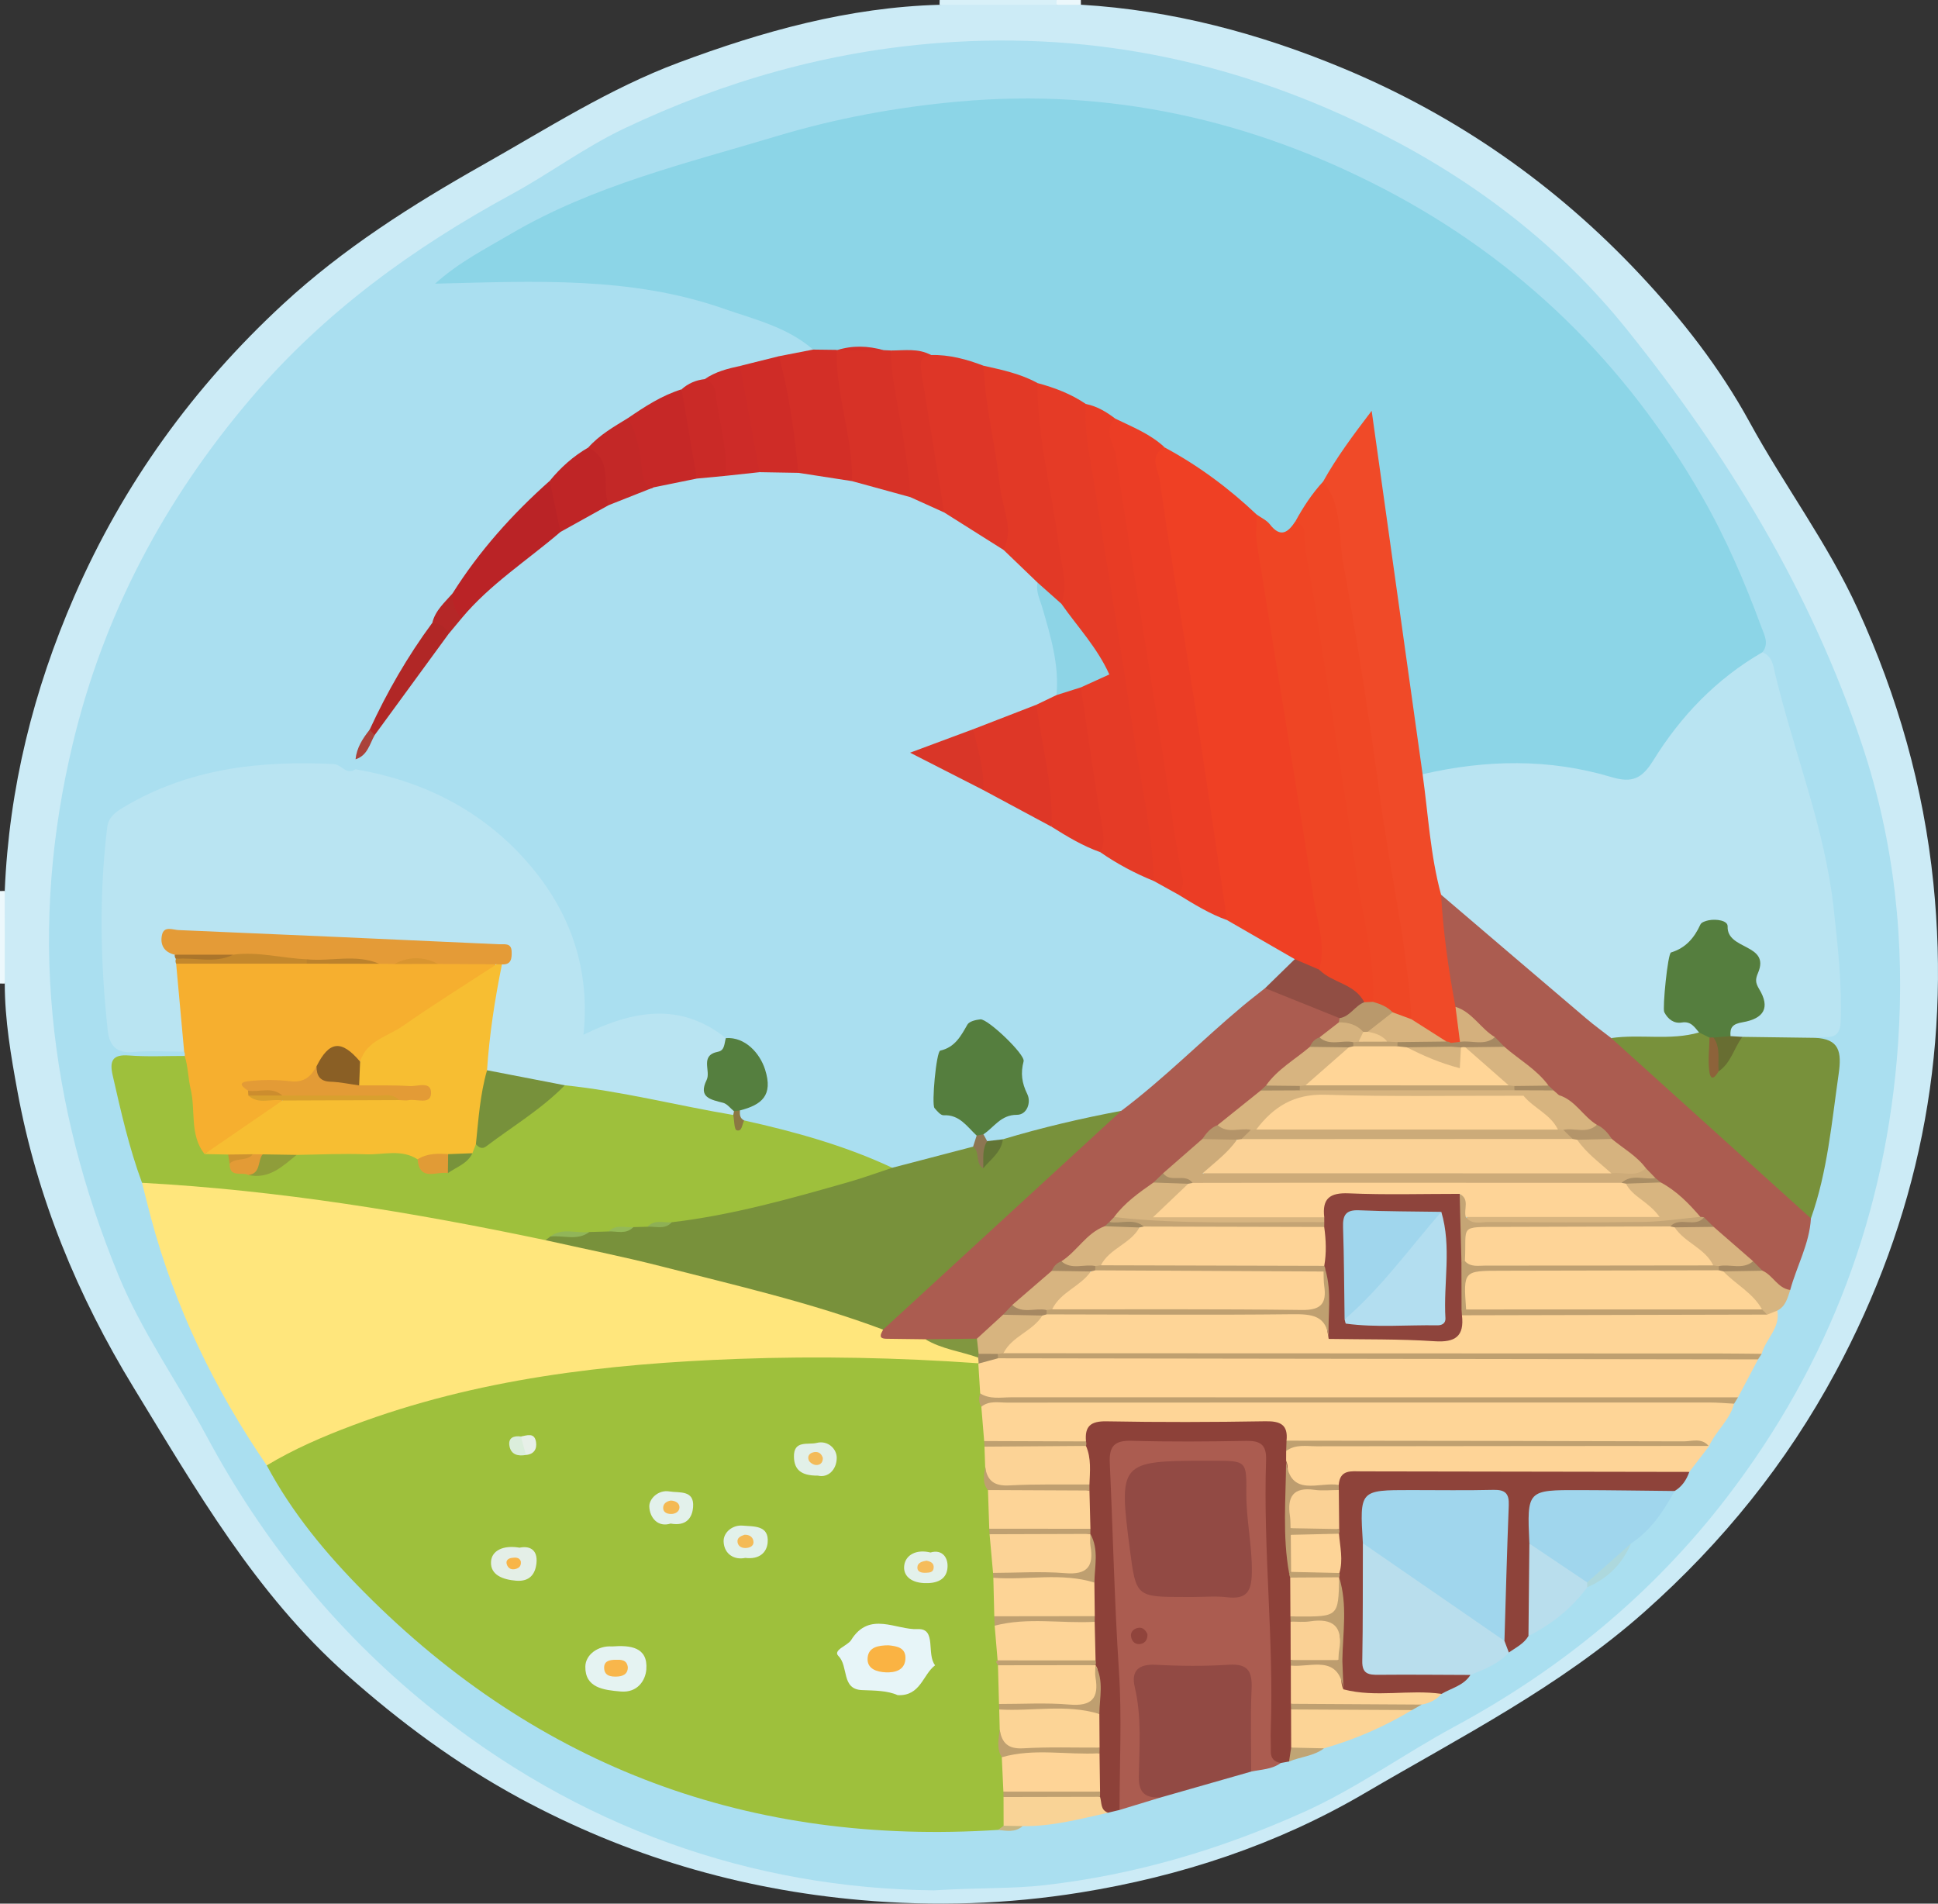 <?xml version="1.0" encoding="utf-8"?>
<!-- Generator: Adobe Illustrator 16.0.3, SVG Export Plug-In . SVG Version: 6.00 Build 0)  -->
<!DOCTYPE svg PUBLIC "-//W3C//DTD SVG 1.1//EN" "http://www.w3.org/Graphics/SVG/1.1/DTD/svg11.dtd">
<svg version="1.1" id="Layer_1" xmlns="http://www.w3.org/2000/svg" xmlns:xlink="http://www.w3.org/1999/xlink" x="0px" y="0px"
	 width="178.574px" height="175.397px" viewBox="0 0 178.574 175.397" enable-background="new 0 0 178.574 175.397"
	 xml:space="preserve">
<rect x="0" y="0" width="178.574" height="175.397" fill="#333333" stroke="none"/>
<g>
	<path fill-rule="evenodd" clip-rule="evenodd" fill="#D8F0F8" d="M86.571,0.441C86.576,0.294,86.58,0.147,86.583,0
		c3.589,0,7.178,0,10.767,0c0.131,0.309,0.053,0.55-0.235,0.724C93.585,1.245,90.054,1.724,86.571,0.441z"/>
	<path fill-rule="evenodd" clip-rule="evenodd" fill="#ECF8FC" d="M0,82.097c0.146-0.002,0.291-0.004,0.436-0.006
		c1.14,2.845,1.136,5.69,0.002,8.535C0.292,90.624,0.146,90.622,0,90.621C0,87.779,0,84.938,0,82.097z"/>
	<path fill-rule="evenodd" clip-rule="evenodd" fill="#EBF7FB" d="M97.354,0.444C97.353,0.296,97.351,0.148,97.35,0
		c0.748,0,1.495,0,2.243,0c0.002,0.145,0.004,0.291,0.007,0.436C98.854,1.089,98.105,1.086,97.354,0.444z"/>
	<path fill-rule="evenodd" clip-rule="evenodd" fill="#CCEBF6" d="M97.354,0.444c0.749-0.003,1.497-0.006,2.246-0.009
		c8.408,0.499,16.441,2.644,24.167,5.861c10.459,4.355,19.583,10.723,27.34,18.994c3.883,4.14,7.373,8.603,10.101,13.594
		c3.181,5.822,7.194,11.156,9.965,17.219c3.678,8.049,6.07,16.41,6.974,25.251c1.634,15.979-1.436,30.982-9.009,45.062
		c-4.515,8.393-10.405,15.694-17.578,22.065c-7.785,6.916-16.965,11.551-25.814,16.74c-8.117,4.76-16.964,7.665-26.205,9.153
		c-6.677,1.075-13.414,1.295-20.235,0.694c-11.17-0.982-21.613-4.08-31.421-9.389c-5.781-3.13-11.019-7.006-15.958-11.395
		c-8.409-7.471-13.862-17.022-19.606-26.421c-5.183-8.481-8.912-17.507-10.71-27.297c-0.604-3.286-1.169-6.582-1.172-9.941
		c0-2.845-0.001-5.69-0.002-8.535C0.83,72.62,3.081,63.585,6.858,54.917c4.499-10.324,10.969-19.265,19.219-26.891
		c5.546-5.126,11.885-9.148,18.454-12.856c5.9-3.33,11.61-7.012,17.993-9.396c7.761-2.9,15.688-5.103,24.047-5.333
		C90.166,0.442,93.76,0.443,97.354,0.444z"/>
	<path fill-rule="evenodd" clip-rule="evenodd" fill="#AADFF0" d="M86.048,174.174c-16.718-0.188-32.792-5.734-46.769-17.132
		c-8.422-6.868-15.12-15.16-20.256-24.745c-2.671-4.984-5.982-9.603-8.146-14.889c-3.149-7.692-5.241-15.571-6.034-23.89
		c-0.809-8.487-0.101-16.781,1.862-24.994c2.855-11.951,8.457-22.487,16.44-31.854c6.737-7.905,14.914-13.833,23.955-18.75
		c3.531-1.92,6.773-4.352,10.421-6.083C66.749,7.459,76.35,4.72,86.625,3.95c14.456-1.083,27.962,1.911,40.736,8.417
		c8.707,4.435,16.386,10.322,22.544,17.99c9.301,11.58,16.953,24.124,21.68,38.292c2.982,8.941,3.958,18.209,3.307,27.548
		c-1.075,15.454-6.322,29.454-15.788,41.782c-6.812,8.871-15.275,15.819-25.102,21.12c-4.657,2.513-8.953,5.643-13.806,7.832
		c-7.655,3.453-15.571,5.807-23.945,6.765C93.26,174.038,90.299,173.915,86.048,174.174z"/>
	<path fill-rule="evenodd" clip-rule="evenodd" fill="#8CD5E7" d="M74.922,32.21c-2.376-2.076-5.396-2.777-8.256-3.775
		c-8.563-2.992-17.43-2.523-26.575-2.298c2.146-1.944,4.602-3.19,6.956-4.574c7.617-4.476,16.135-6.497,24.479-9.006
		c5.497-1.653,11.071-2.683,16.81-3.2c13.925-1.255,26.976,1.685,39.219,8.066c12.513,6.521,22.258,16.07,29.303,28.37
		c2.2,3.843,3.922,7.862,5.444,11.989c0.27,0.732,0.732,1.524,0.086,2.32c-0.98,1.75-2.896,2.486-4.213,3.9
		c-2.083,2.236-4.307,4.333-5.814,7.037c-0.649,1.164-1.551,1.768-2.945,1.351c-5.607-1.676-11.29-1.771-17.022-0.797
		c-0.516,0.087-1.041,0.128-1.509-0.2c-1.441-3.122-1.282-6.546-1.783-9.838c-1.086-7.139-1.98-14.307-3.055-21.784
		c-1.54,1.428-2.421,3.026-3.472,4.481c-0.994,1.289-1.877,2.656-2.779,4.01c-1.683,2.516-2.851,0.249-4.193-0.448
		c-2.693-2.277-5.506-4.392-8.507-6.251c-1.387-1.086-3.08-1.643-4.534-2.614c-0.842-0.598-1.792-0.991-2.722-1.423
		c-1.436-0.693-2.932-1.237-4.43-1.778c-1.588-0.861-3.399-1.007-5.078-1.575c-1.513-0.512-3.092-0.722-4.652-1.02
		c-1.107-0.379-2.263-0.197-3.395-0.29c-0.338-0.018-0.669-0.076-0.997-0.157c-1.265-0.389-2.541-0.403-3.827-0.105
		c-0.216,0.068-0.436,0.113-0.658,0.149C76.113,32.791,75.401,32.901,74.922,32.21z"/>
	<path fill-rule="evenodd" clip-rule="evenodd" fill="#AADFF0" d="M32.75,70.878c0.003-0.306,0.007-0.611,0.011-0.917
		c0.638-0.767,1.074-1.659,1.556-2.522c1.796-3.367,4.345-6.196,6.579-9.25c0.412-0.586,0.918-1.094,1.364-1.653
		c2.723-3.055,5.907-5.574,9.226-7.939c1.417-0.942,2.934-1.706,4.447-2.479c1.375-0.725,2.857-1.166,4.32-1.664
		c1.329-0.374,2.691-0.598,4.033-0.92c0.829-0.171,1.669-0.187,2.51-0.199c1.101-0.11,2.172-0.433,3.286-0.444
		c1.126-0.008,2.253-0.044,3.374,0.097c1.646,0.432,3.388,0.284,5.018,0.809c1.785,0.422,3.551,0.915,5.281,1.528
		c1.125,0.418,2.248,0.846,3.314,1.404c1.991,1.042,3.867,2.263,5.648,3.634c1.346,1.033,2.767,1.998,3.378,3.703
		c0.719,2.479,1.607,4.92,1.83,7.516c0.069,0.808,0.068,1.626-0.232,2.407c-0.409,0.827-1.208,1.098-1.987,1.398
		c-1.975,0.63-3.858,1.504-5.791,2.248c-1.446,0.599-2.956,1.025-4.54,1.681c1.713,1.259,3.527,2.158,5.36,3.024
		c2.169,1.059,4.165,2.44,6.374,3.426c1.49,0.757,2.975,1.524,4.4,2.399c1.604,0.959,3.378,1.6,4.941,2.635
		c0.752,0.537,1.587,0.923,2.42,1.313c1.482,0.778,3.024,1.441,4.444,2.337c1.422,0.884,2.961,1.543,4.435,2.328
		c0.692,0.368,1.505,0.606,1.798,1.47c-0.178,1.635-1.897,1.959-2.643,3.113c-3.92,3.313-7.718,6.769-11.571,10.16
		c-0.681,0.599-1.452,1.037-2.304,1.343c-3.466,0.971-6.992,1.679-10.496,2.489c-0.466,0.097-0.931,0.121-1.396-0.001
		c-0.338-0.115-0.58-0.333-0.7-0.673c0.186-1.263,1.054-1.943,2.167-2.25c1.201-0.331,1.256-1,1.301-2.141
		c0.094-2.41-1.795-3.53-2.873-5.174c-0.267-0.408-0.845-0.631-1.171-0.32c-0.996,0.953-2.282,1.858-2.771,3.009
		c-0.388,0.915-0.239,2.255-0.449,3.411c-0.119,0.657,0.613,0.948,1.178,1.161c1.161,0.436,2.122,1.08,2.55,2.319
		c0.125,0.649-0.144,1.114-0.676,1.458c-2.497,0.651-4.887,1.745-7.522,1.831c-4.474-1.628-9.024-3.025-13.59-4.372
		c-0.414-0.252-0.67-0.596-0.633-1.105c0.032-0.146,0.072-0.298,0.174-0.402c0.858-0.875,2.316-1.197,1.775-3.12
		c-0.525-1.868-1.594-2.742-3.298-3.174c-3.452-1.966-7.003-2.34-10.727-0.789c-2.257,0.94-2.616,0.736-2.593-1.684
		c0.047-4.844-1.621-9.021-4.578-12.782c-3.463-4.406-8.115-6.909-13.345-8.531C34.446,71.741,33.421,71.708,32.75,70.878z"/>
	<path fill-rule="evenodd" clip-rule="evenodd" fill="#9EC03C" d="M91.966,168.604c-22.766,1.477-42.313-5.686-58.419-21.912
		c-3.468-3.494-6.628-7.284-8.967-11.674c0.63-1.585,2.169-1.971,3.5-2.568c8.88-3.988,18.274-5.928,27.893-7.051
		c8.552-0.999,17.129-1.006,25.708-0.84c2.801,0.054,5.651,0.13,8.406,0.872c0.749,0.709,0.665,1.65,0.715,2.553
		c0,0.486-0.019,0.975,0.043,1.461c0.297,1.031,0.372,2.09,0.367,3.157c0.012,0.233,0.01,0.467,0.005,0.7
		c0.006,0.578-0.007,1.155,0,1.734c-0.028,0.809,0.017,1.609,0.282,2.385c0.216,1.058,0.173,2.129,0.177,3.197
		c0.009,0.236,0.007,0.473,0.006,0.708c-0.023,1.183,0.416,2.31,0.426,3.488c0.016,0.237,0.018,0.475,0.017,0.712
		c0.007,1.064,0,2.129-0.006,3.192c0.005,0.346,0.003,0.692,0.016,1.037c-0.013,1.011,0.505,1.999,0.138,3.025
		c-0.374,0.32-0.337,0.629,0.032,0.929c0.359,1.017,0.219,2.072,0.259,3.114c0.01,0.233,0.007,0.468,0.003,0.701
		c0.009,0.582-0.004,1.164,0.001,1.746c-0.021,0.925-0.045,1.849,0.263,2.743c0.198,0.93,0.183,1.874,0.183,2.816
		c0.009,0.233,0.004,0.468-0.001,0.701c-0.029,0.815,0.021,1.639-0.253,2.43C92.602,168.308,92.3,168.476,91.966,168.604z"/>
	<path fill-rule="evenodd" clip-rule="evenodd" fill="#FFE67C" d="M90.145,125.609c-7.383-0.52-14.785-0.675-22.171-0.402
		c-12.089,0.447-24.054,1.825-35.495,6.13c-2.728,1.026-5.397,2.174-7.899,3.682c-4.811-7.02-8.469-14.578-10.671-22.817
		c-0.286-1.07-0.548-2.146-0.822-3.219c0.805-0.73,1.809-0.67,2.757-0.578c11.561,1.123,23.064,2.637,34.406,5.208
		c9.715,2,19.307,4.49,28.805,7.348c0.783,0.236,1.599,0.399,2.199,1.02c1.004,1.555,2.708,0.435,3.968,1.025
		c1.611,0.776,3.625,0.53,4.979,1.958c0.033,0.111,0.065,0.222,0.098,0.333C90.247,125.401,90.196,125.505,90.145,125.609z"/>
	<path fill-rule="evenodd" clip-rule="evenodd" fill="#B9E4F2" d="M32.75,70.878c6.054,1.028,11.352,3.629,15.483,8.161
		c4.105,4.502,6.201,9.885,5.527,16.303c4.624-2.27,8.956-3.017,13.124,0.308c0.395,0.481,0.262,0.917-0.065,1.384
		c-1.73,2.474-1.711,2.582,0.564,4.625c0.276,0.248,0.497,0.533,0.519,0.931c-0.089,0.233-0.248,0.39-0.48,0.479
		c-0.669,0.227-1.33,0.113-1.983-0.048c-4.415-1.085-8.92-1.692-13.383-2.529c-2.421-0.709-5.094-0.367-7.356-1.75
		c-0.763-3.417,0.314-6.642,1.029-9.902c0.369-0.843-0.154-1.079-0.825-1.123c-1.339-0.087-2.659-0.484-3.99-0.439
		c-5.066,0.174-10.095-0.662-15.155-0.495c-2.763,0.091-5.472-0.698-8.235-0.437c-0.719,0.068-1.904-0.17-1.221,1.289
		c0.126,0.215,0.218,0.438,0.293,0.673c0.076,0.243,0.121,0.489,0.147,0.741c0.271,1.802,0.484,3.61,0.692,5.418
		c0.099,0.856,0.354,1.749-0.465,2.433c-1.568,0-3.147-0.111-4.702,0.032c-1.582,0.145-2.195-0.658-2.34-1.996
		c-0.678-6.229-0.809-12.463-0.05-18.699c0.113-0.934,0.733-1.388,1.464-1.828c5.999-3.608,12.574-4.341,19.393-4.012
		C31.48,70.433,31.917,71.46,32.75,70.878z"/>
	<path fill-rule="evenodd" clip-rule="evenodd" fill="#B9E4F2" d="M131.083,71.336c5.824-1.349,11.655-1.457,17.404,0.264
		c1.904,0.57,2.81,0.147,3.855-1.541c2.53-4.088,5.82-7.522,10.045-9.957c0.941,0.353,1.013,1.281,1.191,2.029
		c1.729,7.207,4.571,14.146,5.383,21.567c0.378,3.463,0.771,6.937,0.644,10.447c-0.069,1.917-1.455,1.233-2.398,1.478
		c-2.01,1.119-4.186,0.396-6.278,0.573c-0.488-0.028-0.97-0.096-1.416-0.309c-1.123-1.206-0.169-1.767,0.785-2.077
		c1.403-0.456,1.188-1.368,1.361-2.558c0.406-2.762-1.931-3.654-3.039-5.361c-0.255-0.391-1.082-0.53-1.167-0.229
		c-0.527,1.858-3.791,1.858-3.04,4.528c0.081,0.288-0.029,0.6-0.175,0.862c-0.771,1.379-0.374,2.225,1.115,2.707
		c0.897,0.29,1.654,0.783,1.082,1.952c-2.416,0.927-4.911,0.385-7.373,0.411c-0.832-0.104-1.628-0.387-2.23-0.95
		c-4.731-4.422-9.896-8.35-14.608-12.799c-1.124-3.265-1.14-6.705-1.591-10.075C130.583,71.928,130.755,71.573,131.083,71.336z"/>
	<path fill-rule="evenodd" clip-rule="evenodd" fill="#9EC03C" d="M52.045,99.996c5.239,0.537,10.339,1.866,15.52,2.736
		c0.548-0.256,0.217,1.252,1.011,0.504c4.678,1.043,9.283,2.316,13.642,4.359c-0.168,0.554-0.599,0.84-1.104,1.005
		c-6.206,2.025-12.485,3.75-18.973,4.616c-0.814-0.019-1.629-0.047-2.419,0.219c-0.448,0.108-0.904,0.164-1.364,0.184
		c-0.782,0.013-1.566,0.012-2.32,0.272c-0.545,0.129-1.1,0.176-1.657,0.186c-1.073,0.057-2.139-0.131-3.212-0.09
		c-0.306,0.071-0.595,0.197-0.898,0.281c-12.278-2.582-24.634-4.61-37.183-5.287c-1.194-3.22-1.945-6.561-2.705-9.9
		c-0.295-1.298-0.052-1.95,1.493-1.831c1.706,0.132,3.43,0.039,5.146,0.043c0.955,0.599,0.913,1.604,1.081,2.547
		c0.334,1.874,0.119,3.865,1.165,5.583c0.498,0.438,1.215,0.307,1.742,0.663c0.253,0.181,0.405,0.438,0.524,0.714
		c0.23,0.744,0.873,0.865,1.514,0.989c1.982,0.181,3.21-1.521,4.941-1.973c3.444-0.084,6.902-0.645,10.302,0.351
		c0.748,0.642,1.325,1.624,2.565,1.319c0.914-0.206,1.637-0.683,2.141-1.479c0.21-0.358,0.454-0.682,0.876-0.81
		c1.888-0.45,3.106-1.956,4.648-2.95C49.69,101.494,50.615,100.349,52.045,99.996z"/>
	<path fill-rule="evenodd" clip-rule="evenodd" fill="#AB5C50" d="M132.786,82.437c4.467,3.812,8.93,7.627,13.404,11.43
		c0.733,0.623,1.516,1.188,2.275,1.78c3.148,1.642,5.384,4.407,8.063,6.622c3.086,2.551,5.887,5.441,8.966,8.013
		c0.635,0.531,1.171,1.142,1.37,1.979c-0.134,2.345-1.306,4.389-1.908,6.598c-1.462,0.59-1.842-0.866-2.7-1.42
		c-0.347-0.354-0.692-0.709-1.092-1.007c-1.268-0.815-2.281-1.915-3.332-2.972c-0.335-0.35-0.7-0.662-1.124-0.906
		c-0.176-0.099-0.339-0.213-0.498-0.336c-1.06-0.963-2.045-2.01-3.247-2.805c-0.235-0.187-0.45-0.396-0.659-0.611
		c-0.342-0.348-0.688-0.692-1.048-1.024c-0.909-0.905-2.071-1.512-2.932-2.474c-0.469-0.495-0.954-0.97-1.546-1.324
		c-1.166-0.765-1.98-1.944-3.174-2.677c-0.249-0.168-0.478-0.359-0.698-0.562c-0.225-0.196-0.438-0.405-0.65-0.615
		c-1.159-1.237-2.687-2.055-3.806-3.338c-0.362-0.36-0.765-0.667-1.196-0.942c-1.266-1.063-2.55-2.103-3.656-3.344
		c-0.972-2.735-0.935-5.63-1.345-8.453C132.168,83.464,132.302,82.872,132.786,82.437z"/>
	<path fill-rule="evenodd" clip-rule="evenodd" fill="#FFD597" d="M90.317,128.386c-0.057-0.926-0.115-1.851-0.172-2.777
		c0,0,0.038,0.024,0.038,0.024c0.638-0.622,1.403-0.963,2.289-1.046c22.347-0.121,44.693-0.031,67.04-0.042
		c0.876,0,1.826-0.131,2.479,0.707c-0.615,1.166-1.23,2.332-1.846,3.498c-0.919,0.619-1.96,0.637-3.015,0.637
		c-21.269-0.001-42.537,0.006-63.805-0.015C92.239,129.371,91.028,129.599,90.317,128.386z"/>
	<path fill-rule="evenodd" clip-rule="evenodd" fill="#F6AF2F" d="M18.843,106.331c-1.389-1.778-0.8-3.993-1.274-5.977
		c-0.236-0.989-0.234-2.06-0.549-3.06c0.029-0.138,0.012-0.27-0.051-0.396c-0.246-2.703-0.493-5.406-0.739-8.109
		c0.729-0.692,1.653-0.576,2.532-0.583c3.119-0.023,6.238-0.006,9.356-0.015c2.211,0.01,4.422,0.023,6.634-0.006
		c0.54-0.057,1.081-0.045,1.621-0.015c1.317,0.062,2.635,0.05,3.952,0.003c1.641,0.055,3.296-0.166,4.918,0.231
		c1.393,1.273-0.208,1.642-0.77,1.994c-2.396,1.502-4.676,3.183-7.121,4.606c-1.417,0.825-2.764,1.751-3.997,2.834
		c-1.37-0.192-2.978-1.701-3.877,0.703c-0.438,1.206-1.361,1.573-2.572,1.625c-1.15,0.048-2.325-0.252-3.433,0.2
		c0.017,0.157,0.081,0.274,0.223,0.353c0.78,0.254,1.686-0.013,2.36,0.613c-1.334,2.517-3.901,3.383-6.195,4.612
		C19.543,106.116,19.121,106.037,18.843,106.331z"/>
	<path fill-rule="evenodd" clip-rule="evenodd" fill="#FED597" d="M163.769,120.754c0.297,1.609-1.08,2.615-1.44,3.987
		c-0.785,0.363-1.618,0.182-2.427,0.183c-22.225,0.013-44.448,0.007-66.668,0.011c-1.447-0.022-0.958-0.84-0.474-1.402
		c0.972-1.125,2.154-2.032,3.439-2.799c0.258-0.097,0.524-0.156,0.798-0.185c7.514-0.108,15.028,0.007,22.542-0.074
		c1.593-0.018,2.704,0.551,3.545,1.816c3.258,0.896,6.571,0.265,9.855,0.365c1.13,0.034,0.981-1.375,1.758-1.8
		c0.982-0.502,2.045-0.351,3.078-0.354c8.125-0.017,16.25,0,24.374-0.015C162.702,120.493,163.28,120.352,163.769,120.754z"/>
	<path fill-rule="evenodd" clip-rule="evenodd" fill="#FED597" d="M90.684,132.776c-0.087-1.055-0.174-2.109-0.261-3.164
		c0.321-0.896,1.097-0.618,1.717-0.618c22.068-0.012,44.136-0.012,66.203-0.002c0.494,0,1.062-0.19,1.442,0.341
		c-0.403,1.525-1.694,2.526-2.314,3.924c-0.144,0.013-0.288,0.026-0.432,0.04c-5.817,0.279-11.639,0.08-17.458,0.116
		c-6.046,0.037-12.092,0.015-18.138,0.002c-0.963-0.002-1.948,0.11-2.864-0.324c-0.952-1.068-2.118-1.474-3.573-1.447
		c-3.885,0.069-7.773,0.063-11.659,0.003c-1.377-0.021-2.473,0.378-3.363,1.405C96.868,133.496,93.751,133.956,90.684,132.776z"/>
	<path fill-rule="evenodd" clip-rule="evenodd" fill="#AB5C50" d="M118.017,162.439c-0.814,0.591-1.798,0.594-2.726,0.79
		c-1.206-1.845-0.559-3.906-0.632-5.867c-0.12-3.201-0.097-3.263-3.263-3.269c-1.49-0.003-2.98-0.019-4.47,0.021
		c-1.235,0.033-1.793,0.652-1.574,1.86c0.403,2.22,0.312,4.458,0.271,6.688c-0.023,1.239,0.545,2.114,1.299,2.958
		c-1.254,0.382-2.508,0.764-3.762,1.146c-0.601-0.571-0.664-1.334-0.658-2.077c0.074-9.416-0.657-18.805-0.926-28.208
		c-0.018-0.598,0.018-1.195,0.033-1.794c0.039-1.608,0.791-2.519,2.453-2.56c3.587-0.088,7.177-0.144,10.76,0.021
		c1.996,0.091,2.556,0.739,2.492,3.185c-0.184,6.955,0.726,13.88,0.497,20.834C117.74,158.261,117.814,160.354,118.017,162.439z"/>
	<path fill-rule="evenodd" clip-rule="evenodd" fill="#78913B" d="M166.865,112.26c-6.133-5.538-12.266-11.076-18.398-16.614
		c2.683-0.387,5.432,0.251,8.09-0.517c0.481-0.226,0.798,0.038,1.094,0.363c0.687,0.763-0.162,1.928,0.696,2.631
		c0.737-0.875,1.097-2.054,2.207-2.589c2.218,0.03,4.436,0.06,6.653,0.09c2.299,0.08,2.503,1.311,2.213,3.328
		C168.775,103.434,168.394,107.952,166.865,112.26z"/>
	<path fill-rule="evenodd" clip-rule="evenodd" fill="#8D4139" d="M118.017,162.439c-0.592-0.104-0.93-0.419-0.92-1.057
		c0.01-0.672-0.028-1.346-0.004-2.018c0.294-8.289-0.71-16.555-0.432-24.841c0.047-1.42-0.53-1.787-1.845-1.763
		c-3.512,0.063-7.028,0.092-10.539-0.009c-1.584-0.046-2.09,0.49-2.019,2.051c0.295,6.394,0.427,12.793,0.846,19.186
		c0.278,4.242,0.054,8.518,0.054,12.778c-0.349,0.083-0.697,0.167-1.046,0.25c-1.092,0.14-1.12-0.688-1.278-1.399
		c-0.03-0.242-0.04-0.485-0.042-0.729c-0.013-1.085-0.01-2.171-0.013-3.257c-0.009-0.241-0.008-0.482-0.006-0.725
		c-0.014-0.962,0.004-1.925-0.006-2.887c-0.005-1.411,0.171-2.827-0.149-4.228c-0.033-0.114-0.058-0.23-0.091-0.346
		c-0.063-0.232-0.099-0.469-0.124-0.708c-0.081-1.078-0.059-2.159-0.069-3.239c-0.01-0.24-0.009-0.481-0.007-0.722
		c-0.013-0.959,0.003-1.918-0.007-2.876c-0.004-1.404,0.166-2.815-0.144-4.21c-0.033-0.113-0.059-0.228-0.091-0.341
		c-0.062-0.229-0.099-0.462-0.124-0.697c-0.082-1.051-0.054-2.104-0.064-3.156c-0.01-0.23-0.007-0.461-0.001-0.69
		c0.083-1.14-0.084-2.269-0.145-3.402c0.038-0.235,0.144-0.434,0.317-0.597c-0.129-1.391,0.422-1.875,1.884-1.849
		c4.883,0.091,9.77,0.077,14.653-0.005c1.381-0.023,2.091,0.319,1.941,1.785c0.199,0.327,0.376,0.664,0.434,1.051
		c0.067,0.381,0.088,0.765,0.071,1.15c0.093,3.219-0.195,6.443,0.176,9.654c0.084,0.243,0.141,0.492,0.181,0.745
		c0.126,1.13,0.094,2.265,0.089,3.398c0.008,0.248,0.005,0.497,0.003,0.745c0.007,1.106-0.002,2.214-0.004,3.321
		c0.008,0.246,0.006,0.492,0.004,0.738c0.007,1.106,0.001,2.214-0.002,3.32c0.008,0.249,0.006,0.496,0.005,0.745
		c0.001,1.125,0.039,2.25-0.052,3.374c-0.092,0.508-0.24,0.988-0.672,1.322C118.523,162.351,118.27,162.395,118.017,162.439z"/>
	<path fill-rule="evenodd" clip-rule="evenodd" fill="#8E433A" d="M135.49,154.326c-0.621,0.984-1.743,1.206-2.657,1.745
		c-3.077,0.797-6.151,1.329-9.211-0.075c-0.531-0.884-0.382-1.87-0.425-2.827c-0.006-2.381,0.075-4.766-0.047-7.146
		c-0.026-0.116-0.049-0.234-0.077-0.351c-0.041-0.229-0.055-0.465-0.055-0.698c-0.017-1.249-0.261-2.486-0.235-3.743
		c-0.016-0.243-0.02-0.482-0.025-0.726c0.006-1.149-0.052-2.297,0.045-3.447c0.025-0.283,0.089-0.553,0.188-0.817
		c0.566-1.201,1.657-1.43,2.805-1.438c9.222-0.064,18.443-0.058,27.665-0.001c0.806,0.005,1.662,0.021,2.198,0.817
		c-0.261,0.733-0.667,1.354-1.354,1.76c-1.755,0.901-3.648,0.49-5.487,0.569c-0.966,0.041-1.935,0.017-2.901,0.005
		c-5.29-0.064-4.203,0.266-4.391,4.368c0.062,1.982,0.056,3.963,0.031,5.943c-0.012,0.887-0.062,1.769-0.719,2.472
		c-0.422,0.721-1.16,1.067-1.807,1.522c-0.646-0.137-0.823-0.647-0.957-1.192c-0.026-3.504,0.528-6.99,0.337-10.507
		c-0.128-2.36-0.259-2.573-2.57-2.605c-2.166-0.03-4.334-0.017-6.5-0.004c-2.939,0.017-3.036,0.119-3.05,3.002
		c-0.002,0.448,0.025,0.896-0.014,1.346c0.041,3.041,0.065,6.083,0.015,9.122c-0.026,1.624,0.646,2.283,2.251,2.225
		c1.555-0.058,3.115-0.041,4.671,0.01C134.023,153.681,134.863,153.658,135.49,154.326z"/>
	<path fill-rule="evenodd" clip-rule="evenodd" fill="#924A44" d="M106.92,165.622c-1.32,0.042-2.011-0.36-1.985-1.919
		c0.045-2.747,0.273-5.512-0.371-8.248c-0.354-1.503,0.325-2.152,1.945-2.065c2.236,0.121,4.491,0.138,6.725-0.004
		c1.769-0.112,2.163,0.62,2.092,2.22c-0.113,2.537-0.034,5.082-0.036,7.624C112.5,164.027,109.71,164.825,106.92,165.622z"/>
	<path fill-rule="evenodd" clip-rule="evenodd" fill="#B9DEED" d="M135.49,154.326c-2.813-0.009-5.625-0.039-8.438-0.013
		c-0.919,0.009-1.55-0.056-1.528-1.258c0.066-3.621,0.043-7.243,0.055-10.864c0.67-0.308,1.154,0.14,1.63,0.455
		c3.488,2.309,6.869,4.771,10.301,7.161c0.519,0.36,0.757,0.91,1.114,1.38c0.136,0.357,0.271,0.714,0.406,1.071
		C138.072,153.327,136.767,153.804,135.49,154.326z"/>
	<path fill-rule="evenodd" clip-rule="evenodd" fill="#FED497" d="M155.658,135.619c-10.056-0.017-20.11-0.032-30.166-0.05
		c-0.959-0.002-2.032-0.204-2.135,1.251c-1.025,0.862-2.233,0.639-3.401,0.534c-1.878-0.166-1.004-1.822-1.449-2.768
		c0.001-0.299,0.003-0.598,0.004-0.896c0.298-0.692,0.908-0.67,1.516-0.669c12.258,0.008,24.516-0.015,36.773,0.009
		c0.239,0.001,0.429,0.112,0.635,0.194l0.035,0.032C156.867,134.044,156.262,134.832,155.658,135.619z"/>
	<path fill-rule="evenodd" clip-rule="evenodd" fill="#A0D6ED" d="M140.921,142.221c-0.222-4.93-0.222-4.94,4.677-4.926
		c2.902,0.008,5.804,0.055,8.706,0.084c-1.024,1.872-2.188,3.628-4.016,4.833c-1.237,1.396-2.304,2.977-4.073,3.803
		C144.097,145.243,142.292,144.035,140.921,142.221z"/>
	<path fill-rule="evenodd" clip-rule="evenodd" fill="#D32F27" d="M78.508,44.33c-1.644-0.254-3.288-0.508-4.932-0.763
		c-1.374-3.452-1.918-7.044-1.797-10.746c1.048-0.204,2.095-0.407,3.143-0.611c0.727,0.009,1.454,0.019,2.182,0.028
		c1.276,2.52,1.058,5.352,1.652,8.017C79.055,41.595,79.577,43.036,78.508,44.33z"/>
	<path fill-rule="evenodd" clip-rule="evenodd" fill="#BA2326" d="M51.639,49.014c-3.054,2.621-6.486,4.81-9.096,7.941
		c-1.42-0.339-1.287-1.251-0.843-2.279c2.461-3.911,5.512-7.313,8.957-10.374C51.753,45.712,52.329,47.231,51.639,49.014z"/>
	<path fill-rule="evenodd" clip-rule="evenodd" fill="#CF2C27" d="M71.779,32.821c0.945,3.524,1.426,7.126,1.797,10.746
		c-1.198-0.021-2.395-0.042-3.592-0.062c-0.185-0.121-0.47-0.214-0.517-0.393c-0.801-3.08-1.781-6.139-1.277-9.396
		C69.387,33.418,70.583,33.119,71.779,32.821z"/>
	<path fill-rule="evenodd" clip-rule="evenodd" fill="#C62827" d="M64.206,44.094c-1.325,0.27-2.65,0.54-3.975,0.81
		c-0.819,0.379-1.336-0.013-1.461-0.765c-0.311-1.869-1.11-3.659-0.919-5.608c1.556-1.063,3.128-2.096,4.953-2.659
		C64.334,38.431,64.569,41.211,64.206,44.094z"/>
	<path fill-rule="evenodd" clip-rule="evenodd" fill="#BFA070" d="M159.786,129.333c-0.744-0.038-1.488-0.108-2.232-0.108
		c-21.586-0.004-43.172-0.002-64.757,0.009c-0.804,0-1.658-0.201-2.375,0.38c-0.251-0.392-0.242-0.805-0.104-1.229
		c0.89,0.569,1.887,0.361,2.842,0.361c22.329,0.008,44.658,0.005,66.986,0.004C160.025,128.944,159.905,129.139,159.786,129.333z"/>
	<path fill-rule="evenodd" clip-rule="evenodd" fill="#BFA070" d="M92.46,124.683c22.095,0.008,44.19,0.016,66.286,0.026
		c1.193,0,2.388,0.021,3.582,0.032c-0.113,0.17-0.225,0.34-0.338,0.51c-18.198-0.025-36.396-0.051-54.594-0.078
		c-5.146-0.007-10.292-0.015-15.438-0.022c-0.135-0.167-0.136-0.341-0.022-0.519C92.123,124.531,92.297,124.548,92.46,124.683z"/>
	<path fill-rule="evenodd" clip-rule="evenodd" fill="#FCD496" d="M118.973,161.02c-0.004-1.171-0.007-2.342-0.011-3.513
		c0.493-0.539,1.146-0.639,1.824-0.649c2.514-0.037,5.028-0.047,7.542,0.007c0.667,0.015,1.344,0.066,1.779,0.699
		c-2.55,1.527-5.251,2.707-8.109,3.524C120.985,161.251,119.963,161.85,118.973,161.02z"/>
	<path fill-rule="evenodd" clip-rule="evenodd" fill="#BF2526" d="M51.639,49.014c-0.327-1.571-0.655-3.142-0.982-4.712
		c1.004-1.227,2.165-2.271,3.545-3.063c0.801-0.442,1.354,0.014,1.571,0.659c0.506,1.505,1.215,3.038,0.303,4.65
		C54.598,47.37,53.118,48.192,51.639,49.014z"/>
	<path fill-rule="evenodd" clip-rule="evenodd" fill="#CD2B28" d="M68.191,33.716c0.598,3.263,1.196,6.526,1.793,9.79
		c-1.046,0.113-2.092,0.226-3.139,0.339c-1.178-2.854-1.029-5.993-1.909-8.912C65.917,34.249,67.048,33.966,68.191,33.716z"/>
	<path fill-rule="evenodd" clip-rule="evenodd" fill="#CA2A27" d="M64.937,34.933c0.488,0.225,0.896,0.543,0.962,1.11
		c0.303,2.603,1.153,5.138,0.947,7.802c-0.88,0.083-1.76,0.166-2.64,0.249c-0.468-2.741-0.936-5.481-1.403-8.222
		C63.411,35.324,64.126,35.021,64.937,34.933z"/>
	<path fill-rule="evenodd" clip-rule="evenodd" fill="#B9DEED" d="M140.921,142.221c1.776,1.192,3.553,2.386,5.329,3.579
		c0.154,0.1,0.205,0.199,0.155,0.3c-0.051,0.101-0.102,0.15-0.152,0.15c-1.438,1.94-3.265,3.408-5.415,4.486
		C140.866,147.897,140.893,145.059,140.921,142.221z"/>
	<path fill-rule="evenodd" clip-rule="evenodd" fill="#FCD396" d="M123.79,155.653c2.984,0.785,6.041-0.01,9.042,0.418
		c-0.49,0.551-1.109,0.864-1.831,0.986c-4.02,0.25-8.04,0.377-12.055-0.071c-0.002-1.175-0.003-2.35-0.005-3.523
		c1.002-0.911,2.21-0.654,3.371-0.561C124.182,153.054,123.261,154.753,123.79,155.653z"/>
	<path fill-rule="evenodd" clip-rule="evenodd" fill="#C32827" d="M56.077,46.548c-0.668-1.754,0.488-4.153-1.875-5.309
		c1.025-1.159,2.351-1.915,3.647-2.708c0.94,1.531,1.126,3.275,1.347,4.994c0.092,0.719,0.173,1.302,1.034,1.38
		C58.846,45.452,57.461,46,56.077,46.548z"/>
	<path fill-rule="evenodd" clip-rule="evenodd" fill="#F9D396" d="M101.36,165.556c0.175,0.527,0.013,1.229,0.754,1.462
		c-2.606,0.586-5.193,1.275-7.895,1.239c-0.587,0.271-1.169,0.321-1.743-0.037c-0.002-0.882-0.005-1.764-0.007-2.646
		C95.43,164.522,98.394,164.553,101.36,165.556z"/>
	<path fill-rule="evenodd" clip-rule="evenodd" fill="#B12726" d="M41.322,58.425c-2.267,3.101-4.533,6.203-6.799,9.304
		c-0.412,0.072-0.676,0.008-0.46-0.499c1.602-3.471,3.498-6.769,5.772-9.846C40.822,57.029,41.365,57.309,41.322,58.425z"/>
	<path fill-rule="evenodd" clip-rule="evenodd" fill="#D7B580" d="M163.769,120.754c-0.309,0.123-0.615,0.247-0.923,0.37
		c-0.24-0.222-0.556-0.311-0.833-0.469c-0.945-0.669-1.718-1.535-2.589-2.289c-0.496-0.43-1.282-0.985-0.181-1.663
		c1.11-0.353,2.16-0.205,3.157,0.377c0.971,0.421,1.399,1.624,2.557,1.776C164.712,119.586,164.543,120.359,163.769,120.754z"/>
	<path fill-rule="evenodd" clip-rule="evenodd" fill="#BFA071" d="M118.945,156.986c4.019,0.023,8.037,0.047,12.056,0.07
		c-0.298,0.169-0.596,0.337-0.894,0.507c-3.715-0.019-7.43-0.038-11.145-0.057C118.957,157.333,118.951,157.16,118.945,156.986z"/>
	<path fill-rule="evenodd" clip-rule="evenodd" fill="#B52727" d="M41.322,58.425c-0.262-0.681-0.775-1.003-1.487-1.042
		c0.275-1.142,1.143-1.875,1.866-2.708c-0.013,0.868,0.201,1.653,0.843,2.279C42.136,57.445,41.729,57.936,41.322,58.425z"/>
	<path fill-rule="evenodd" clip-rule="evenodd" fill="#ADD8DD" d="M146.253,146.25c-0.001-0.15-0.002-0.3-0.003-0.45
		c1.347-1.196,2.692-2.393,4.038-3.588C149.482,144.096,148.136,145.442,146.253,146.25z"/>
	<path fill-rule="evenodd" clip-rule="evenodd" fill="#C0A575" d="M118.973,161.02c1.008,0.022,2.016,0.045,3.024,0.068
		c-0.952,0.729-2.164,0.768-3.22,1.218C118.842,161.877,118.908,161.448,118.973,161.02z"/>
	<path fill-rule="evenodd" clip-rule="evenodd" fill="#AA423A" d="M34.063,67.23c0.153,0.167,0.307,0.333,0.46,0.499
		c-0.468,0.838-0.665,1.891-1.762,2.232C32.866,68.894,33.423,68.042,34.063,67.23z"/>
	<path fill-rule="evenodd" clip-rule="evenodd" fill="#C6B681" d="M92.476,168.22c0.581,0.013,1.162,0.024,1.743,0.037
		c-0.677,0.602-1.472,0.428-2.253,0.348C92.136,168.476,92.306,168.348,92.476,168.22z"/>
	<path fill-rule="evenodd" clip-rule="evenodd" fill="#EF4024" d="M119.306,88.377c-2.083-1.201-4.166-2.403-6.25-3.604
		c-0.571-0.816-0.827-1.745-0.973-2.715c-1.875-12.4-3.911-24.776-5.768-37.179c-0.182-1.212-1.271-2.988,1.008-3.65
		c3.107,1.674,5.914,3.761,8.474,6.185c0.433,0.638,0.537,1.371,0.655,2.113c1.903,11.856,3.707,23.729,5.584,35.588
		c0.213,1.345,0.797,2.777-0.137,4.117C120.716,89.919,119.928,89.402,119.306,88.377z"/>
	<path fill-rule="evenodd" clip-rule="evenodd" fill="#F04A28" d="M132.786,82.437c0.199,3.475,0.682,6.914,1.327,10.331
		c0.726,0.92,0.896,1.961,0.68,3.089c-0.201,0.354-0.532,0.484-0.913,0.53c-0.247,0.012-0.49-0.021-0.729-0.088
		c-1.395-0.703-3.079-1.052-3.572-2.88c-2.463-15.989-4.943-31.975-7.557-47.939c-0.061-0.37-0.053-0.743-0.104-1.112
		c1.223-2.195,2.707-4.204,4.473-6.516c1.601,11.425,3.147,22.455,4.693,33.484C131.602,75.043,131.793,78.801,132.786,82.437z"/>
	<path fill-rule="evenodd" clip-rule="evenodd" fill="#EF4524" d="M121.558,89.342c0.643-2.241-0.187-4.4-0.513-6.545
		c-1.663-10.913-3.493-21.799-5.23-32.7c-0.139-0.873-0.017-1.788-0.016-2.683c0.409,0.294,0.914,0.515,1.209,0.897
		c1.004,1.299,1.699,0.726,2.37-0.3c1.281-0.001,1.33,1.012,1.464,1.868c2.097,13.347,4.24,26.686,6.263,40.044
		c0.121,0.799,0.284,1.637-0.242,2.385c-0.263,0.29-0.596,0.396-0.979,0.362C124.452,91.551,122.454,91.163,121.558,89.342z"/>
	<path fill-rule="evenodd" clip-rule="evenodd" fill="#E53B26" d="M106.328,81.178c-1.745-0.707-3.398-1.584-4.945-2.661
		c-0.886-4.936-1.808-9.867-2.189-14.877c0.375-1.076,1.275-1.353,2.269-1.485c-0.773-2.669-3.449-4.234-4.092-6.994
		c-0.193-5.358-1.555-10.55-2.192-15.843c-0.165-1.366-0.671-2.783,0.425-4.021c1.576,0.424,3.087,0.999,4.446,1.923
		c0.465,0.536,0.555,1.193,0.653,1.866c1.87,12.839,3.997,25.638,5.97,38.461C106.861,78.775,107.305,80.051,106.328,81.178z"/>
	<path fill-rule="evenodd" clip-rule="evenodd" fill="#EB3D25" d="M107.324,41.229c-1.528,0.741-0.598,2.085-0.475,2.958
		c0.985,6.958,2.189,13.885,3.265,20.832c1.019,6.579,1.964,13.169,2.942,19.754c-1.6-0.569-3.031-1.46-4.469-2.339
		c-1.537-7.533-2.48-15.163-3.709-22.746c-1.002-6.186-2.003-12.374-2.872-18.581c-0.123-0.873-0.82-2.093,0.752-2.538
		C104.347,39.342,106.009,39.988,107.324,41.229z"/>
	<path fill-rule="evenodd" clip-rule="evenodd" fill="#EF4725" d="M126.509,92.311c0.195-4.017-0.965-7.865-1.521-11.783
		c-1.192-8.4-2.564-16.775-3.873-25.158c-0.33-2.115-0.881-4.195-0.939-6.353c-0.013-0.47-0.385-0.786-0.798-1.005
		c0.713-1.308,1.528-2.544,2.54-3.644c1.785,2.165,1.375,4.918,1.825,7.395c1.324,7.279,2.463,14.598,3.447,21.932
		c0.904,6.747,2.492,13.397,2.864,20.217c-0.673,0.329-1.243-0.031-1.832-0.27C127.603,93.261,126.826,93.08,126.509,92.311z"/>
	<path fill-rule="evenodd" clip-rule="evenodd" fill="#E83C25" d="M102.76,38.569c-1.167,1.113-0.112,2.306,0.044,3.352
		c1.506,10.101,3.217,20.17,4.75,30.268c0.444,2.928,0.814,5.865,1.423,8.766c0.116,0.553-0.128,1.021-0.388,1.479
		c-0.753-0.418-1.507-0.836-2.26-1.255c-0.169-4.759-1.275-9.39-1.957-14.078c-1.055-7.25-2.305-14.472-3.417-21.714
		c-0.416-2.706-1.072-5.393-0.904-8.166C101.073,37.428,101.943,37.945,102.76,38.569z"/>
	<path fill-rule="evenodd" clip-rule="evenodd" fill="#DE3627" d="M92.476,50.67c-1.828-1.153-3.656-2.305-5.484-3.458
		c-0.381-0.546-0.849-1.047-0.944-1.747c-0.501-3.687-1.31-7.328-1.665-11.033c-0.086-0.902-0.293-2.162,1.407-1.721
		c1.687-0.041,3.276,0.391,4.833,0.986c0.679,0.944,0.826,2.061,0.961,3.16c0.464,3.756,1.304,7.454,1.708,11.216
		C93.39,48.995,93.939,50.186,92.476,50.67z"/>
	<path fill-rule="evenodd" clip-rule="evenodd" fill="#E23926" d="M92.476,50.67c0.973-1.991-0.131-3.89-0.331-5.809
		c-0.388-3.733-1.375-7.392-1.522-11.165c1.708,0.383,3.425,0.74,4.98,1.601c-0.051,5.06,1.344,9.931,1.95,14.904
		c0.219,1.8,0.879,3.585,0.246,5.426c-1.469,0.178-1.72-1.017-2.2-1.954C94.558,52.673,93.517,51.671,92.476,50.67z"/>
	<path fill-rule="evenodd" clip-rule="evenodd" fill="#D73227" d="M78.508,44.33c0.085-4.095-1.535-7.991-1.404-12.091l0.012,0.027
		c1.432-0.293,2.864-0.287,4.297-0.003c0.229,0.01,0.458,0.021,0.687,0.031c1.522,3.587,1.497,7.482,2.217,11.228
		c0.153,0.795,0.244,1.625-0.439,2.282C82.088,45.313,80.298,44.821,78.508,44.33z"/>
	<path fill-rule="evenodd" clip-rule="evenodd" fill="#DA3427" d="M83.878,45.804c-0.184-3.601-0.978-7.116-1.544-10.66
		c-0.154-0.959-0.197-1.897-0.234-2.85c1.245,0.002,2.516-0.222,3.689,0.418c-0.888,0.099-1.05,0.635-0.92,1.422
		c0.718,4.358,1.417,8.719,2.123,13.079C85.955,46.743,84.917,46.273,83.878,45.804z"/>
	<path fill-rule="evenodd" clip-rule="evenodd" fill="#D32F27" d="M81.413,32.263c-1.432,0.001-2.864,0.002-4.297,0.003
		C78.548,31.807,79.98,31.86,81.413,32.263z"/>
	<path fill-rule="evenodd" clip-rule="evenodd" fill="#78913B" d="M50.27,114.269c0.144-0.111,0.288-0.223,0.433-0.334
		c1.151-0.556,2.451,0.159,3.599-0.419c0.597-0.017,1.194-0.033,1.792-0.05c0.698-0.452,1.575,0.106,2.263-0.402
		c0.441-0.012,0.883-0.023,1.324-0.035c0.676-0.48,1.551,0.106,2.22-0.413c5.576-0.656,10.956-2.178,16.331-3.714
		c1.343-0.384,2.658-0.868,3.986-1.307c2.483-0.648,4.966-1.297,7.449-1.945c0.585-0.033,0.742,0.543,1.129,0.773
		c0.678-0.34,1.039-1.016,1.614-1.45c3.587-1.08,7.229-1.93,10.91-2.623c-0.346,1.776-1.858,2.646-3.036,3.708
		c-5.249,4.734-10.544,9.416-15.611,14.347c-0.946,0.92-1.813,2.011-3.299,2.104c-6.67-2.498-13.604-4.079-20.482-5.841
		C57.376,115.769,53.812,115.063,50.27,114.269z"/>
	<path fill-rule="evenodd" clip-rule="evenodd" fill="#AB5C50" d="M81.374,122.509c7.314-6.72,14.629-13.439,21.944-20.16
		c3.942-2.958,7.397-6.478,11.166-9.634c0.682-0.571,1.39-1.112,2.085-1.667c2.511,0.025,4.565,1.324,6.701,2.398
		c0.159,0.156,0.249,0.348,0.281,0.567c-0.192,0.913-0.92,1.368-1.594,1.869c-0.418,0.27-0.806,0.579-1.151,0.94
		c-1.128,1.29-2.663,2.117-3.818,3.376c-0.209,0.223-0.43,0.435-0.653,0.644c-1.306,0.988-2.502,2.11-3.79,3.12
		c-0.598,0.363-1.1,0.84-1.574,1.351c-1.002,1.145-2.314,1.933-3.412,2.968c-0.36,0.345-0.715,0.696-1.069,1.048
		c-1.119,0.969-2.369,1.786-3.356,2.908c-0.207,0.214-0.425,0.417-0.646,0.617c-0.218,0.206-0.453,0.39-0.7,0.56
		c-1.374,0.834-2.259,2.239-3.607,3.104c-0.417,0.268-0.799,0.577-1.144,0.934c-1.116,1.035-2.07,2.246-3.343,3.111
		c-0.436,0.281-0.829,0.612-1.187,0.989c-0.91,0.813-1.602,1.899-2.859,2.278c-1.49,0.154-2.941-0.07-4.378-0.432
		c-1.188-0.016-2.375-0.035-3.563-0.045C80.883,123.348,81.156,122.92,81.374,122.509z"/>
	<path fill-rule="evenodd" clip-rule="evenodd" fill="#557E3E" d="M89.993,104.63c-0.889-0.824-1.573-1.947-3.051-1.873
		c-0.27,0.013-0.6-0.391-0.833-0.663c-0.287-0.335,0.165-5.209,0.53-5.292c1.359-0.308,1.895-1.337,2.504-2.401
		c0.171-0.298,0.775-0.438,1.197-0.48c0.666-0.067,4.145,3.237,3.979,3.864c-0.29,1.098-0.166,1.996,0.34,3.025
		c0.369,0.752-0.016,1.907-0.957,1.907c-1.493,0-2.098,1.147-3.086,1.796C90.453,104.787,90.245,104.826,89.993,104.63z"/>
	<path fill-rule="evenodd" clip-rule="evenodd" fill="#E23926" d="M99.595,63.334c0.663,4.432,1.288,8.87,2.027,13.289
		c0.121,0.723,0.071,1.291-0.239,1.895c-1.603-0.569-3.049-1.438-4.479-2.339c-0.926-3.693-1.972-7.372-1.393-11.252
		c0.612-0.294,1.225-0.588,1.837-0.883C97.951,63.345,98.609,62.821,99.595,63.334z"/>
	<path fill-rule="evenodd" clip-rule="evenodd" fill="#DE3727" d="M95.511,64.927c0.471,3.75,1.53,7.427,1.393,11.252
		c-2.107-1.132-4.215-2.264-6.322-3.396c-0.809-1.784-1.504-3.586-0.898-5.598C91.625,66.432,93.568,65.679,95.511,64.927z"/>
	<path fill-rule="evenodd" clip-rule="evenodd" fill="#557F3F" d="M67.634,102.389c-0.333-0.269-0.627-0.681-1.004-0.779
		c-1.133-0.294-2.314-0.481-1.519-2.101c0.414-0.843-0.667-2.271,1.06-2.606c0.623-0.121,0.563-0.782,0.712-1.254
		c1.768-0.123,3.127,1.372,3.613,2.893c0.772,2.417-0.336,3.261-2.319,3.771C68.02,102.504,67.839,102.537,67.634,102.389z"/>
	<path fill-rule="evenodd" clip-rule="evenodd" fill="#8DD4E6" d="M99.595,63.334c-0.749,0.237-1.498,0.474-2.247,0.71
		c0.263-2.781-0.532-5.39-1.29-8.008c-0.223-0.771-0.627-1.513-0.459-2.362c0.733,0.651,1.466,1.302,2.199,1.954
		c1.488,2.125,3.3,4.03,4.419,6.515C101.324,62.549,100.459,62.941,99.595,63.334z"/>
	<path fill-rule="evenodd" clip-rule="evenodd" fill="#914E44" d="M123.434,93.813c-2.289-0.922-4.577-1.843-6.865-2.764
		c0.912-0.891,1.825-1.781,2.737-2.672c0.75,0.321,1.501,0.643,2.251,0.965c1.209,1.241,3.288,1.283,4.15,3.003
		C125.284,93.353,124.787,94.246,123.434,93.813z"/>
	<path fill-rule="evenodd" clip-rule="evenodd" fill="#D93628" d="M89.683,67.184c0.373,1.854,1.058,3.659,0.898,5.598
		c-2.08-1.062-4.159-2.123-6.722-3.43C86.112,68.514,87.897,67.849,89.683,67.184z"/>
	<path fill-rule="evenodd" clip-rule="evenodd" fill="#627535" d="M92.41,104.973c-0.15,1.2-1.13,1.835-1.814,2.673
		c-0.165-0.876-0.648-1.8,0.366-2.504C91.444,105.085,91.927,105.029,92.41,104.973z"/>
	<path fill-rule="evenodd" clip-rule="evenodd" fill="#8D7652" d="M90.961,105.142c-0.486,0.781-0.325,1.657-0.366,2.504
		c-0.765-0.452-0.255-1.5-0.931-1.995c0.11-0.341,0.219-0.681,0.328-1.021c0.208-0.039,0.416-0.078,0.624-0.118
		C90.731,104.722,90.847,104.932,90.961,105.142z"/>
	<path fill-rule="evenodd" clip-rule="evenodd" fill="#8B7842" d="M67.634,102.389c0.182-0.025,0.363-0.051,0.544-0.076
		c-0.024,0.376-0.008,0.734,0.397,0.923c-0.216,0.343-0.173,1.062-0.702,0.902c-0.224-0.068-0.211-0.915-0.308-1.407
		C67.585,102.617,67.608,102.503,67.634,102.389z"/>
	<path fill-rule="evenodd" clip-rule="evenodd" fill="#E7F5F8" d="M82.714,156.188c-0.955-0.427-2.114-0.419-3.289-0.466
		c-1.93-0.077-1.212-2.185-2.168-3.139c-0.55-0.549,0.854-0.959,1.164-1.461c1.682-2.724,4.15-0.921,6.147-1.018
		c1.762-0.086,0.773,2.309,1.596,3.332C85.023,154.296,84.829,156.29,82.714,156.188z"/>
	<path fill-rule="evenodd" clip-rule="evenodd" fill="#FCD396" d="M100.068,133.225c0.502,1.149,0.361,2.356,0.318,3.554
		c-2.85,1.298-5.81,0.665-8.721,0.396c-1.08-0.1-0.717-1.292-0.889-2.039c-0.021-0.614-0.042-1.229-0.063-1.843
		C93.828,132.805,96.947,132.942,100.068,133.225z"/>
	<path fill-rule="evenodd" clip-rule="evenodd" fill="#FDD497" d="M100.386,137.333c0.03,1.176,0.06,2.352,0.09,3.526
		c-3.108,1.007-6.215,1.018-9.322-0.005c-0.04-1.188-0.079-2.376-0.119-3.564C94.153,136.938,97.271,136.854,100.386,137.333z"/>
	<path fill-rule="evenodd" clip-rule="evenodd" fill="#FDD496" d="M100.84,145.815c0.012,1.031,0.024,2.063,0.037,3.095
		c-3.085,1.053-6.172,1.039-9.26,0.012c-0.029-1.183-0.058-2.364-0.087-3.547c2.823-1.176,5.719-0.669,8.601-0.344
		C100.502,145.072,100.686,145.476,100.84,145.815z"/>
	<path fill-rule="evenodd" clip-rule="evenodd" fill="#FCD396" d="M91.503,144.925c-0.106-1.188-0.213-2.375-0.32-3.563
		c3.093-0.447,6.188-0.405,9.284-0.029l0.003-0.003c0.668,3.79,0.667,3.826-2.972,3.776C95.5,145.079,93.49,145.343,91.503,144.925z
		"/>
	<path fill-rule="evenodd" clip-rule="evenodd" fill="#FDD497" d="M100.867,149.431c0.028,1.186,0.055,2.37,0.083,3.557
		c-3.009,0.976-6.018,0.977-9.027-0.003c-0.09-1.066-0.181-2.132-0.271-3.198c0.136-0.273,0.335-0.563,0.633-0.559
		C95.146,149.262,98.018,148.884,100.867,149.431z"/>
	<path fill-rule="evenodd" clip-rule="evenodd" fill="#FCD496" d="M101.299,157.923c0.007,1.032,0.015,2.065,0.021,3.098
		c-2.638,1.25-5.404,0.601-8.115,0.472c-1.265-0.061-0.913-1.317-1.087-2.135c-0.016-0.617-0.031-1.234-0.046-1.851
		C94.436,156.344,99.862,156.589,101.299,157.923z"/>
	<path fill-rule="evenodd" clip-rule="evenodd" fill="#FED497" d="M101.314,161.543c0.017,1.179,0.033,2.357,0.049,3.536
		c-2.969,0.37-5.938,0.37-8.907,0c-0.049-1.057-0.099-2.114-0.147-3.171c0.056-0.324,0.244-0.6,0.562-0.59
		C95.686,161.403,98.514,160.974,101.314,161.543z"/>
	<path fill-rule="evenodd" clip-rule="evenodd" fill="#FDD496" d="M92.051,157.002c-0.031-1.188-0.063-2.378-0.094-3.567
		c2.996-0.369,5.992-0.352,8.988-0.011l-0.001-0.003c0.064,0.134,0.17,0.264,0.182,0.402c0.28,3.409,0.278,3.453-3.127,3.394
		C96.016,157.182,94.018,157.497,92.051,157.002z"/>
	<path fill-rule="evenodd" clip-rule="evenodd" fill="#E5F3F2" d="M56.389,151.7c1.673-0.127,3.326,0.041,3.166,2.118
		c-0.077,1-0.8,2.164-2.348,2.035c-1.599-0.133-3.305-0.342-3.272-2.304C53.953,152.469,55.096,151.606,56.389,151.7z"/>
	<path fill-rule="evenodd" clip-rule="evenodd" fill="#E4EFE7" d="M47.878,142.601c0.827-0.182,1.689,0.104,1.554,1.424
		c-0.104,1.005-0.627,1.718-1.867,1.619c-1.199-0.095-2.382-0.512-2.322-1.734C45.294,142.853,46.396,142.341,47.878,142.601z"/>
	<path fill-rule="evenodd" clip-rule="evenodd" fill="#E2F0E8" d="M75.366,135.962c-1.567,0.013-2.178-0.558-2.209-1.718
		c-0.043-1.582,1.298-1.097,2.09-1.296c1.058-0.266,1.855,0.563,1.853,1.368C77.096,135.433,76.283,136.188,75.366,135.962z"/>
	<path fill-rule="evenodd" clip-rule="evenodd" fill="#E2F1EA" d="M68.667,143.543c-0.986,0.211-1.932-0.327-1.99-1.486
		c-0.042-0.854,0.809-1.578,1.774-1.488c0.993,0.092,2.438-0.056,2.282,1.579C70.649,143.028,69.986,143.708,68.667,143.543z"/>
	<path fill-rule="evenodd" clip-rule="evenodd" fill="#E3F1EB" d="M61.791,140.379c-1.163,0.37-1.922-0.533-1.963-1.559
		c-0.029-0.713,0.822-1.579,1.857-1.402c0.897,0.154,2.299-0.161,2.18,1.429C63.789,139.855,63.239,140.642,61.791,140.379z"/>
	<path fill-rule="evenodd" clip-rule="evenodd" fill="#E3F1EB" d="M85.738,143.044c1.12-0.335,1.697,0.535,1.553,1.533
		c-0.141,0.98-0.991,1.345-2.162,1.286c-1.252-0.063-1.94-0.726-1.807-1.65C83.457,143.286,84.41,142.718,85.738,143.044z"/>
	<path fill-rule="evenodd" clip-rule="evenodd" fill="#BE9F70" d="M91.503,144.925c2.214-0.006,4.44-0.159,6.638,0.024
		c2.061,0.173,2.657-0.64,2.339-2.515c-0.061-0.357-0.009-0.735-0.009-1.104c0.802,1.439,0.39,2.979,0.37,4.485
		c-3.066-0.949-6.212-0.203-9.312-0.44C91.52,145.225,91.512,145.075,91.503,144.925z"/>
	<path fill-rule="evenodd" clip-rule="evenodd" fill="#BF9F70" d="M92.051,157.002c2.166,0.005,4.343-0.131,6.493,0.054
		c2.043,0.175,2.737-0.576,2.396-2.518c-0.063-0.36-0.001-0.744,0.003-1.117c0.799,1.447,0.365,2.991,0.356,4.502
		c-3.04-0.939-6.154-0.229-9.227-0.416C92.066,157.339,92.059,157.171,92.051,157.002z"/>
	<path fill-rule="evenodd" clip-rule="evenodd" fill="#BF9F70" d="M100.386,137.333c-3.117-0.015-6.234-0.028-9.351-0.043
		c-0.561-0.662-0.353-1.417-0.26-2.156c0.179,1.313,0.855,1.806,2.235,1.729c2.453-0.135,4.916-0.067,7.375-0.085
		C100.386,136.964,100.386,137.148,100.386,137.333z"/>
	<path fill-rule="evenodd" clip-rule="evenodd" fill="#BFA070" d="M101.314,161.543c-2.999,0.175-6.033-0.491-9.005,0.366
		c-0.514-0.818-0.278-1.692-0.192-2.554c0.192,1.252,0.789,1.814,2.178,1.731c2.335-0.139,4.683-0.056,7.025-0.066
		C101.319,161.194,101.317,161.369,101.314,161.543z"/>
	<path fill-rule="evenodd" clip-rule="evenodd" fill="#BFA071" d="M100.867,149.431c-3.07,0.17-6.171-0.442-9.216,0.357
		c-0.011-0.29-0.023-0.578-0.035-0.866c3.087-0.004,6.173-0.008,9.26-0.012C100.874,149.083,100.87,149.257,100.867,149.431z"/>
	<path fill-rule="evenodd" clip-rule="evenodd" fill="#BFA070" d="M100.068,133.225c-3.119,0.022-6.237,0.045-9.355,0.067
		c-0.009-0.172-0.019-0.344-0.028-0.516c3.128,0.011,6.255,0.021,9.383,0.032C100.11,132.947,100.11,133.086,100.068,133.225z"/>
	<path fill-rule="evenodd" clip-rule="evenodd" fill="#BFA070" d="M100.945,153.424c-2.996,0.003-5.992,0.007-8.988,0.011
		c-0.062-0.104-0.134-0.205-0.178-0.317c-0.009-0.022,0.093-0.088,0.144-0.133c3.009,0.001,6.018,0.002,9.026,0.003
		C100.993,153.133,100.991,153.278,100.945,153.424z"/>
	<path fill-rule="evenodd" clip-rule="evenodd" fill="#BFA071" d="M100.467,141.333c-3.095,0.01-6.19,0.02-9.284,0.029
		c-0.01-0.17-0.02-0.339-0.03-0.508c3.107,0.002,6.215,0.003,9.322,0.005C100.473,141.018,100.47,141.175,100.467,141.333z"/>
	<path fill-rule="evenodd" clip-rule="evenodd" fill="#BFA070" d="M92.457,165.079c2.969,0,5.938,0,8.907,0
		c-0.001,0.159-0.002,0.317-0.004,0.477c-2.964,0.006-5.928,0.013-8.891,0.019C92.465,165.409,92.461,165.244,92.457,165.079z"/>
	<path fill-rule="evenodd" clip-rule="evenodd" fill="#DBEEDC" d="M48.459,134.057c-0.734,0.137-1.379-0.031-1.519-0.83
		c-0.132-0.751,0.391-0.964,1.063-0.871C48.459,132.841,48.999,133.304,48.459,134.057z"/>
	<path fill-rule="evenodd" clip-rule="evenodd" fill="#E7F0E8" d="M48.459,134.057c-0.152-0.567-0.304-1.135-0.456-1.701
		c0.562-0.102,1.241-0.391,1.386,0.497C49.495,133.498,49.212,133.997,48.459,134.057z"/>
	<path fill-rule="evenodd" clip-rule="evenodd" fill="#819740" d="M85.27,123.4c1.583-0.02,3.165-0.04,4.748-0.059
		c0.554,0.227,0.548,0.693,0.503,1.176c-0.063,0.235-0.194,0.424-0.392,0.566C88.514,124.507,86.769,124.307,85.27,123.4z"/>
	<path fill-rule="evenodd" clip-rule="evenodd" fill="#A38961" d="M90.128,125.083c0.006-0.116,0.021-0.23,0.045-0.344
		c0.591-0.47,1.18-0.558,1.768,0.005c0.011,0.135,0.017,0.271,0.018,0.407c-0.592,0.161-1.184,0.321-1.776,0.482
		C90.165,125.449,90.146,125.266,90.128,125.083z"/>
	<path fill-rule="evenodd" clip-rule="evenodd" fill="#F7BE32" d="M33.182,97.817c0.588-1.944,2.534-2.306,3.923-3.277
		c2.829-1.978,5.764-3.804,8.655-5.692c0.166-0.126,0.329-0.116,0.488,0.012c-0.653,3.223-1.155,6.466-1.371,9.75
		c0.368,2.378,0.207,4.676-1.027,6.813c-0.107,0.278-0.214,0.556-0.321,0.834c-0.606,0.547-1.382,0.545-2.122,0.662
		c-0.975-0.033-1.965,0.306-2.928-0.098c-1.495-0.973-3.156-0.406-4.737-0.465c-2.133-0.081-4.272,0.026-6.409,0.053
		c-0.947,0.419-1.943,0.569-2.972,0.545c-0.381-0.014-0.763-0.016-1.145-0.023c-0.778,0.001-1.544-0.045-2.194-0.552
		c-0.727-0.016-1.453-0.032-2.18-0.047c2.396-1.644,4.791-3.288,7.187-4.933c0.688-0.748,1.612-0.618,2.479-0.627
		c2.574-0.029,5.148-0.01,7.715-0.014c0.581-0.015,1.167,0.015,1.755,0.006c-1.642-0.487-3.524,0.486-5.034-0.831
		C32.633,99.18,32.569,98.46,33.182,97.817z"/>
	<path fill-rule="evenodd" clip-rule="evenodd" fill="#E49B37" d="M46.249,88.86c-0.163-0.004-0.325-0.008-0.488-0.012
		c-1.799-0.011-3.598-0.021-5.396-0.033c-1.34-0.341-2.681-0.349-4.021,0.005c-0.466-0.006-0.932-0.012-1.397-0.019
		c-2.217-0.451-4.46-0.091-6.688-0.207c-2.279-0.015-4.548-0.354-6.832-0.219c-1.771-0.18-3.601,0.406-5.322-0.41
		c-1-0.226-1.379-0.941-1.175-1.839c0.191-0.835,1.004-0.452,1.515-0.431c9.85,0.413,19.698,0.859,29.546,1.308
		c0.475,0.021,1.125-0.158,1.153,0.664C47.164,88.297,47.129,88.9,46.249,88.86z"/>
	<path fill-rule="evenodd" clip-rule="evenodd" fill="#77913B" d="M43.851,105.423c0.236-2.287,0.385-4.587,1.027-6.813
		c2.389,0.462,4.779,0.924,7.167,1.386c-2.161,2.207-4.811,3.782-7.25,5.631C44.425,105.908,44.114,105.729,43.851,105.423z"/>
	<path fill-rule="evenodd" clip-rule="evenodd" fill="#C4882C" d="M21.49,87.962c2.287-0.309,4.514,0.33,6.776,0.425
		c0.144,0.089,0.191,0.178,0.145,0.269s-0.094,0.136-0.141,0.136c-4.013,0-8.026,0-12.04-0.001
		c-0.068-0.142-0.074-0.287-0.021-0.434C17.94,87.822,19.761,88.5,21.49,87.962z"/>
	<path fill-rule="evenodd" clip-rule="evenodd" fill="#AB752B" d="M21.49,87.962c-1.706,0.856-3.524,0.207-5.28,0.394
		c-0.089-0.116-0.125-0.246-0.107-0.391C17.898,87.964,19.694,87.963,21.49,87.962z"/>
	<path fill-rule="evenodd" clip-rule="evenodd" fill="#557E3E" d="M157.518,95.601c-0.32-0.157-0.642-0.314-0.962-0.472
		c-0.42-0.49-0.739-1.057-1.59-0.917c-0.716,0.118-1.274-0.293-1.615-0.955c-0.177-0.343,0.318-5.405,0.624-5.499
		c1.354-0.413,2.145-1.343,2.707-2.577c0.094-0.206,0.487-0.333,0.764-0.388c0.694-0.135,1.765,0.01,1.744,0.568
		c-0.081,2.194,3.948,1.578,2.804,4.274c-0.255,0.6-0.258,0.9,0.112,1.515c1.007,1.67,0.471,2.7-1.562,3.044
		c-0.885,0.149-1.161,0.472-1.087,1.273c-0.313,0.482-0.784,0.538-1.297,0.479C157.92,95.879,157.707,95.764,157.518,95.601z"/>
	<path fill-rule="evenodd" clip-rule="evenodd" fill="#686E32" d="M157.886,95.596c0.523-0.043,1.047-0.086,1.571-0.129
		c0.365,0.022,0.731,0.045,1.096,0.067c-0.784,1.022-1.044,2.406-2.191,3.177C157.602,97.765,158.014,96.639,157.886,95.596z"/>
	<path fill-rule="evenodd" clip-rule="evenodd" fill="#8F9D3A" d="M24.196,106.359c1.046,0.016,2.092,0.032,3.138,0.049
		c-1.3,1.055-2.532,2.271-4.445,1.855C23.055,107.443,23.453,106.783,24.196,106.359z"/>
	<path fill-rule="evenodd" clip-rule="evenodd" fill="#E19B36" d="M38.479,106.821c0.87-0.562,1.838-0.548,2.815-0.479
		c0.469,0.588,0.381,1.169-0.023,1.746C40.239,107.889,38.656,108.905,38.479,106.821z"/>
	<path fill-rule="evenodd" clip-rule="evenodd" fill="#E39B36" d="M24.196,106.359c-0.469,0.611-0.148,1.766-1.307,1.903
		c-0.593-0.321-1.767,0.308-1.726-1.052c0.39-1.092,1.519-0.345,2.14-0.861C23.601,106.353,23.898,106.355,24.196,106.359z"/>
	<path fill-rule="evenodd" clip-rule="evenodd" fill="#78933B" d="M41.271,108.087c0.008-0.582,0.016-1.164,0.023-1.746
		c0.745-0.028,1.489-0.056,2.234-0.084C43.071,107.23,42.059,107.521,41.271,108.087z"/>
	<path fill-rule="evenodd" clip-rule="evenodd" fill="#91B559" d="M54.302,113.515c-1.118,0.843-2.4,0.273-3.6,0.419
		C51.818,113.074,53.104,113.672,54.302,113.515z"/>
	<path fill-rule="evenodd" clip-rule="evenodd" fill="#CE9330" d="M23.303,106.349c-0.555,0.682-1.544,0.282-2.141,0.861
		c-0.046-0.277-0.093-0.555-0.14-0.832C21.783,106.369,22.543,106.359,23.303,106.349z"/>
	<path fill-rule="evenodd" clip-rule="evenodd" fill="#8EB055" d="M61.9,112.616c-0.633,0.712-1.463,0.363-2.22,0.413
		C60.314,112.32,61.149,112.691,61.9,112.616z"/>
	<path fill-rule="evenodd" clip-rule="evenodd" fill="#94B958" d="M58.356,113.063c-0.655,0.697-1.492,0.366-2.264,0.402
		C56.747,112.762,57.592,113.143,58.356,113.063z"/>
	<path fill-rule="evenodd" clip-rule="evenodd" fill="#CDAB79" d="M151.656,107.633c0.294,0.304,0.588,0.608,0.882,0.912
		c-0.991,0.964-2.4,0.45-3.511,1c-4.996,0.347-9.995,0.173-14.994,0.099c-4.55-0.068-9.103,0.146-13.653-0.107
		c-2.453-0.675-4.967-0.153-7.438-0.386c-0.788-0.074-2.067,0.436-2.053-1.164c0.838-0.624,1.829-0.58,2.785-0.578
		c11.45,0.027,22.9-0.114,34.347,0.065C149.236,107.417,150.45,107.439,151.656,107.633z"/>
	<path fill-rule="evenodd" clip-rule="evenodd" fill="#D7B47F" d="M112.193,103.665c1.323-1.061,2.646-2.123,3.969-3.184
		c1.17-0.703,2.471-0.618,3.757-0.624c6.484,0.009,12.968,0,19.451-0.001c1.294-0.003,2.598-0.061,3.781,0.613
		c0.164,0.145,0.328,0.289,0.492,0.434c-0.895,0.948-2.083,0.549-3.153,0.692c-5.565,0.019-11.136,0.135-16.696-0.045
		c-3.01-0.097-5.557,0.568-7.701,2.683c-0.234,0.146-0.486,0.249-0.752,0.32C114.231,104.477,112.858,105.322,112.193,103.665z"/>
	<path fill-rule="evenodd" clip-rule="evenodd" fill="#D8B580" d="M153.029,108.947c1.458,0.78,2.59,1.936,3.649,3.174
		c-1.491,1.005-3.249,1.007-4.904,1.056c-4.825,0.145-9.658,0.064-14.487,0.041c-0.807-0.004-1.657,0.054-2.265-0.659
		c0.385-1.473,1.649-0.992,2.544-1.01c4.444-0.091,8.891-0.024,13.454-0.046c-0.198-0.998-1.671-1.401-1.144-2.606
		C150.931,108.762,151.983,108.686,153.029,108.947z"/>
	<path fill-rule="evenodd" clip-rule="evenodd" fill="#D8B480" d="M157.901,113.041c1.214,1.056,2.426,2.112,3.639,3.168
		c-0.669,1.342-1.934,0.289-2.833,0.705c-0.238,0.061-0.478,0.059-0.716,0c-1.19-0.588-2.028-1.625-3.036-2.443
		c-0.493-0.401-1.273-0.971-0.314-1.737C155.752,112.572,156.864,112.415,157.901,113.041z"/>
	<path fill-rule="evenodd" clip-rule="evenodd" fill="#D7B480" d="M138.624,96.451c1.355,1.189,2.976,2.078,4.062,3.573
		c-0.898,0.488-1.87,0.12-2.8,0.235c-0.236,0.004-0.472-0.009-0.707-0.037c-1.522-0.501-2.586-1.636-3.683-2.712
		c-0.397-0.39-0.952-0.853-0.133-1.4C136.505,95.699,137.584,95.885,138.624,96.451z"/>
	<path fill-rule="evenodd" clip-rule="evenodd" fill="#C5A575" d="M135.061,112.128c0.55,0.749,1.357,0.464,2.062,0.467
		c4.755,0.023,9.511,0.056,14.265-0.009c1.766-0.024,3.526-0.303,5.291-0.465c0.117-0.004,0.231,0.013,0.343,0.051
		c0.016,0.858-0.646,0.623-1.095,0.636c-0.8,0.024-1.619-0.091-2.254,0.568c-2.627,0.695-5.307,0.252-7.961,0.337
		c-2.295,0.073-4.602,0.125-6.891-0.018c-1.909-0.119-3.145,0.47-3.609,2.387c-0.227,0.221-0.475,0.25-0.746,0.088
		c-0.83-2.058-0.832-4.115-0.009-6.175C135.659,110.392,135.708,110.563,135.061,112.128z"/>
	<path fill-rule="evenodd" clip-rule="evenodd" fill="#D6B37F" d="M151.656,107.633c-0.946,0.914-2.121,0.3-3.178,0.478
		c-1.217-0.402-2.285-1.011-2.962-2.151c-0.277-0.467-0.491-0.942,0.146-1.316c1.01-0.425,1.949-0.192,2.863,0.297
		C149.58,105.825,150.816,106.499,151.656,107.633z"/>
	<path fill-rule="evenodd" clip-rule="evenodd" fill="#D7B47F" d="M140.379,100.958c1.088-0.018,2.176-0.037,3.264-0.055
		c1.517,0.466,2.224,1.967,3.503,2.736c-0.482,1.57-1.853,0.592-2.752,0.964c-0.233-0.022-0.462-0.08-0.682-0.163
		C142.514,103.366,140.82,102.761,140.379,100.958z"/>
	<path fill-rule="evenodd" clip-rule="evenodd" fill="#D4B07D" d="M134.528,95.995c-0.138-1.075-0.276-2.151-0.414-3.227
		c1.558,0.481,2.311,2.011,3.637,2.794C136.819,96.767,135.648,96.194,134.528,95.995z"/>
	<path fill-rule="evenodd" clip-rule="evenodd" fill="#B4956A" d="M144.051,104.106c1.021-0.226,2.17,0.398,3.095-0.467
		c0.61,0.274,1.019,0.763,1.379,1.301c-1.065,0.025-2.131,0.05-3.196,0.075c-0.166,0.122-0.349,0.153-0.549,0.11
		C144.401,104.884,143.777,104.815,144.051,104.106z"/>
	<path fill-rule="evenodd" clip-rule="evenodd" fill="#A58862" d="M134.528,95.995c1.07-0.176,2.243,0.415,3.223-0.433
		c0.291,0.296,0.582,0.593,0.873,0.889c-1.201,0.015-2.403,0.029-3.604,0.043c-0.136,0.138-0.296,0.234-0.483,0.284
		c-0.294,0.036-0.568-0.018-0.818-0.181c-0.098-0.105-0.135-0.215-0.111-0.329c0.023-0.116,0.05-0.173,0.079-0.173
		C133.966,96.062,134.248,96.028,134.528,95.995z"/>
	<path fill-rule="evenodd" clip-rule="evenodd" fill="#A58761" d="M153.906,113.002c0.86-0.943,2.269,0.164,3.115-0.831
		c0.294,0.29,0.587,0.58,0.881,0.869c-1.197,0.016-2.395,0.031-3.592,0.046C154.148,113.191,154.011,113.17,153.906,113.002z"/>
	<path fill-rule="evenodd" clip-rule="evenodd" fill="#A68962" d="M158.377,116.656c1.044-0.22,2.202,0.372,3.162-0.447
		c0.288,0.292,0.574,0.582,0.861,0.873c-1.203,0.019-2.406,0.039-3.609,0.058c-0.174,0.104-0.345,0.099-0.513-0.014
		C158.178,116.941,158.211,116.784,158.377,116.656z"/>
	<path fill-rule="evenodd" clip-rule="evenodd" fill="#A98D64" d="M153.029,108.947c-1.07,0.038-2.14,0.075-3.209,0.112
		c-0.159,0.099-0.296,0.08-0.408-0.076c0.943-0.854,2.09-0.251,3.126-0.438C152.701,108.679,152.865,108.813,153.029,108.947z"/>
	<path fill-rule="evenodd" clip-rule="evenodd" fill="#A78B63" d="M139.542,100.063c1.048-0.013,2.096-0.025,3.144-0.038
		c0.155,0.148,0.311,0.296,0.467,0.444c-1.198-0.004-2.397-0.009-3.597-0.013c-0.168-0.082-0.227-0.167-0.175-0.256
		C139.433,100.108,139.487,100.063,139.542,100.063z"/>
	<path fill-rule="evenodd" clip-rule="evenodd" fill="#E39B36" d="M33.092,100.007c1.561,0.012,3.125-0.038,4.679,0.063
		c0.7,0.046,2.003-0.513,1.946,0.69c-0.05,1.053-1.326,0.47-2.057,0.606c-0.286,0.054-0.593-0.002-0.89-0.008
		c-3.483-0.463-6.984-0.069-10.473-0.213c-1.104-0.445-2.403,0.142-3.44-0.654c-0.429-0.297-1.055-0.739-0.005-0.866
		c1.293-0.156,2.633-0.149,3.928,0c1.229,0.142,1.869-0.432,2.382-1.374C30.267,99.296,32.031,98.865,33.092,100.007z"/>
	<path fill-rule="evenodd" clip-rule="evenodd" fill="#8A5F25" d="M33.092,100.007c-0.88-0.12-1.759-0.311-2.642-0.34
		c-0.987-0.032-1.278-0.563-1.287-1.415c1.175-2.356,2.292-2.477,4.019-0.435C33.152,98.547,33.122,99.277,33.092,100.007z"/>
	<path fill-rule="evenodd" clip-rule="evenodd" fill="#D9A02E" d="M26.015,100.938c2.888,0.001,5.775-0.013,8.662,0.014
		c0.711,0.006,1.499-0.246,2.094,0.408c-3.581,0.013-7.161,0.026-10.741,0.039c-1.041-0.202-2.2,0.404-3.143-0.461
		C23.93,100.599,24.972,100.599,26.015,100.938z"/>
	<path fill-rule="evenodd" clip-rule="evenodd" fill="#BC822C" d="M28.27,88.791c-0.004-0.135-0.006-0.27-0.004-0.404
		c2.222,0.226,4.503-0.518,6.68,0.415C32.721,88.798,30.495,88.794,28.27,88.791z"/>
	<path fill-rule="evenodd" clip-rule="evenodd" fill="#D99530" d="M36.343,88.82c1.34-0.715,2.68-0.7,4.021-0.005
		C39.024,88.817,37.684,88.819,36.343,88.82z"/>
	<path fill-rule="evenodd" clip-rule="evenodd" fill="#CC8D2E" d="M26.015,100.938c-1.042,0-2.085,0-3.128,0
		c-0.017-0.148-0.026-0.297-0.029-0.445C23.907,100.66,25.062,100.084,26.015,100.938z"/>
	<path fill-rule="evenodd" clip-rule="evenodd" fill="#8E443C" d="M134.499,110.001c0.054,2.063,0.107,4.127,0.162,6.19
		c0.86,1.357,0.512,2.829,0.405,4.278c-0.097,0.25-0.217,0.489-0.357,0.717c0.228,1.934-0.602,2.522-2.529,2.393
		c-3.24-0.216-6.499-0.157-9.749-0.214c-0.356-1.988-0.542-3.998-0.75-6.004c-0.083-0.242-0.138-0.49-0.176-0.742
		c-0.122-1.142-0.09-2.289-0.093-3.438c-0.009-0.267-0.008-0.531-0.006-0.799c-0.007-0.277-0.006-0.551-0.008-0.828
		c0.101-1.113,0.403-2.062,1.778-2.07c3.461-0.021,6.921-0.066,10.382,0.026C133.943,109.521,134.264,109.685,134.499,110.001z"/>
	<path fill-rule="evenodd" clip-rule="evenodd" fill="#BFA070" d="M122.126,116.997c0.625,2.098,0.203,4.246,0.304,6.369
		c-0.165-2.173-1.546-2.295-3.352-2.275c-7.545,0.084-15.092,0.022-22.638,0.014c-0.12-0.289-0.049-0.518,0.212-0.689
		c0.234-0.14,0.486-0.233,0.753-0.284c6.995-0.287,13.995-0.097,20.993-0.098c1.824,0,3.072-0.382,3.202-2.434
		C121.71,117.341,121.887,117.142,122.126,116.997z"/>
	<path fill-rule="evenodd" clip-rule="evenodd" fill="#BFA070" d="M134.708,121.187c-0.013-0.17-0.024-0.339-0.037-0.509
		c0.21-0.213,0.455-0.373,0.734-0.481c2.744-0.468,5.51-0.189,8.266-0.216c5.076-0.049,10.153-0.013,15.229-0.015
		c1.201,0,2.397-0.003,3.46,0.684c0.161,0.158,0.323,0.316,0.485,0.475C153.466,121.145,144.087,121.166,134.708,121.187z"/>
	<path fill-rule="evenodd" clip-rule="evenodd" fill="#D7B47F" d="M91.941,124.744c-0.589-0.002-1.178-0.004-1.768-0.005
		c-0.052-0.465-0.103-0.931-0.156-1.397c0.801-0.734,1.603-1.468,2.404-2.203c1.221-0.542,2.44-1.054,3.627,0.073
		c-0.905,1.458-2.799,1.895-3.589,3.472C92.287,124.703,92.114,124.724,91.941,124.744z"/>
	<path fill-rule="evenodd" clip-rule="evenodd" fill="#A68862" d="M96.049,121.211c-1.209-0.024-2.418-0.049-3.627-0.073
		c0.283-0.3,0.566-0.6,0.85-0.9c1.044,0.219,2.239-0.597,3.161,0.462c0.009,0.134,0.012,0.27,0.008,0.404
		C96.309,121.136,96.178,121.172,96.049,121.211z"/>
	<path fill-rule="evenodd" clip-rule="evenodd" fill="#BFA070" d="M157.436,133.225c-12.034,0.009-24.069,0.014-36.104,0.032
		c-0.956,0.002-1.958-0.208-2.821,0.434c0.011-0.316,0.022-0.634,0.033-0.95c12.198,0.015,24.396,0.023,36.593,0.063
		C155.907,132.807,156.789,132.454,157.436,133.225z"/>
	<path fill-rule="evenodd" clip-rule="evenodd" fill="#924A44" d="M109.928,147.144c-0.224,0-0.448,0-0.672,0
		c-4.574,0-4.574,0-5.146-4.379c-1.048-8.031-0.929-8.171,7.012-8.174c0.224,0,0.448,0,0.672,0c3.05,0,3.075,0.001,3.049,2.977
		c-0.022,2.459,0.55,4.864,0.506,7.341c-0.031,1.757-0.496,2.468-2.288,2.258C112.031,147.045,110.974,147.144,109.928,147.144z"/>
	<path fill-rule="evenodd" clip-rule="evenodd" fill="#90443C" d="M105.73,150.572c0.02,0.521-0.232,0.811-0.591,0.89
		c-0.492,0.109-0.837-0.178-0.919-0.666c-0.071-0.421,0.229-0.705,0.584-0.794C105.312,149.876,105.575,150.229,105.73,150.572z"/>
	<path fill-rule="evenodd" clip-rule="evenodd" fill="#8D633A" d="M157.886,95.596c0.688,0.958,0.375,2.068,0.476,3.115
		c-0.303,0.488-0.724,1.013-0.86-0.014c-0.136-1.014-0.001-2.063,0.017-3.097C157.641,95.591,157.763,95.589,157.886,95.596z"/>
	<path fill-rule="evenodd" clip-rule="evenodd" fill="#FAD195" d="M118.926,152.956c-0.002-1.182-0.005-2.363-0.008-3.545
		c3.591-1.705,4.85-0.742,4.583,3.505C121.98,153.394,120.454,153.326,118.926,152.956z"/>
	<path fill-rule="evenodd" clip-rule="evenodd" fill="#F9D094" d="M118.904,148.932c-0.006-1.191-0.013-2.384-0.019-3.575
		c1.499-0.924,3.004-0.877,4.515-0.027l-0.005,0.001C123.971,149.422,123.598,149.721,118.904,148.932z"/>
	<path fill-rule="evenodd" clip-rule="evenodd" fill="#BD9D6F" d="M118.507,134.587c0.373,3.445,3.039,1.911,4.85,2.233
		c0.002,0.155,0.003,0.31,0.005,0.464c-0.39,0.373-0.877,0.588-1.393,0.541c-2.116-0.192-2.708,0.926-2.478,2.794
		c0.007,0.23,0.003,0.458-0.002,0.688c-0.053,1.054,0.073,2.12-0.231,3.155c-0.092,0.23-0.25,0.403-0.468,0.521
		C118.154,141.532,118.484,138.056,118.507,134.587z"/>
	<path fill-rule="evenodd" clip-rule="evenodd" fill="#BFA070" d="M118.904,148.932c0.22,0.003,0.439,0.008,0.659,0.009
		c3.762,0.015,3.762,0.015,3.832-3.61c0.787,2.521,0.335,5.089,0.294,7.642c-0.129,0.155-0.251,0.157-0.364-0.019
		c0.021-0.298,0.015-0.6,0.066-0.892c0.385-2.183-0.546-3.003-2.685-2.673c-0.583,0.091-1.191,0.02-1.788,0.022
		C118.914,149.251,118.909,149.092,118.904,148.932z"/>
	<path fill-rule="evenodd" clip-rule="evenodd" fill="#BD9D6F" d="M123.325,152.953c0.121,0.013,0.243,0.019,0.364,0.019
		c0.033,0.895,0.067,1.788,0.101,2.682c-0.471-3.267-2.992-1.995-4.849-2.19c-0.005-0.17-0.01-0.339-0.015-0.507
		C120.392,152.955,121.858,152.954,123.325,152.953z"/>
	<path fill-rule="evenodd" clip-rule="evenodd" fill="#BFA070" d="M123.4,145.329c-1.505,0.009-3.01,0.018-4.515,0.027
		c-0.054-0.119-0.085-0.244-0.095-0.374c0.059-0.049,0.117-0.1,0.174-0.151c1.504-0.832,2.99-0.903,4.45,0.104
		C123.454,145.068,123.449,145.199,123.4,145.329z"/>
	<path fill-rule="evenodd" clip-rule="evenodd" fill="#A0D6ED" d="M138.625,151.188c-4.349-2.999-8.697-5.997-13.045-8.996
		c-0.301-4.9-0.301-4.901,4.444-4.9c2.534,0,5.069,0.041,7.603-0.019c1.071-0.025,1.439,0.345,1.397,1.411
		C138.859,142.851,138.752,147.02,138.625,151.188z"/>
	<path fill-rule="evenodd" clip-rule="evenodd" fill="#FDD497" d="M123.415,144.936c-1.483-0.034-2.967-0.069-4.45-0.104
		c-0.009-1.139-0.019-2.277-0.028-3.415c1.456-1.082,2.94-0.963,4.442-0.104C123.474,142.52,123.78,143.725,123.415,144.936z"/>
	<path fill-rule="evenodd" clip-rule="evenodd" fill="#FAD195" d="M118.916,140.805c-0.016-0.373,0.001-0.751-0.055-1.117
		c-0.274-1.779,0.3-2.7,2.265-2.417c0.731,0.105,1.49,0.016,2.236,0.014c0.012,1.2,0.023,2.4,0.035,3.601
		C121.898,141.164,120.401,141.304,118.916,140.805z"/>
	<path fill-rule="evenodd" clip-rule="evenodd" fill="#BFA070" d="M118.916,140.805c1.494,0.026,2.987,0.053,4.481,0.08
		c0.037,0.145,0.03,0.287-0.019,0.428c-1.481,0.034-2.962,0.068-4.442,0.103C118.929,141.212,118.923,141.009,118.916,140.805z"/>
	<path fill-rule="evenodd" clip-rule="evenodd" fill="#FED597" d="M162.361,120.649c-9.09,0.001-18.179,0.002-27.268,0.003
		c-0.513-0.667-0.181-1.441-0.276-2.162c-0.201-1.508,0.633-1.984,1.966-2.011c1.715-0.035,3.429-0.02,5.144-0.021
		c4.398-0.003,8.797,0.006,13.195-0.006c1.13-0.003,2.235,0.058,3.264,0.589c0.136,0.029,0.271,0.062,0.406,0.098
		C159.942,118.35,161.521,119.124,162.361,120.649z"/>
	<path fill-rule="evenodd" clip-rule="evenodd" fill="#D7B37E" d="M128.322,93.27c0.577,0.213,1.154,0.427,1.731,0.64
		c1.076,0.685,2.153,1.369,3.229,2.054c-1.231,1.097-2.723,0.499-4.102,0.633c-0.372-0.015-0.74-0.067-1.097-0.175
		c-0.768-0.302-1.546-0.593-2.104-1.253C126.092,93.712,127.06,93.309,128.322,93.27z"/>
	<path fill-rule="evenodd" clip-rule="evenodd" fill="#A38961" d="M128.767,96.018c1.505-0.018,3.011-0.036,4.516-0.054
		c0.147,0.003,0.282,0.046,0.402,0.131c0.001,0.114,0.001,0.228,0.001,0.342c-1.109,0.992-2.451,0.513-3.706,0.589
		c-0.393-0.026-0.759-0.132-1.09-0.348C128.657,96.494,128.616,96.273,128.767,96.018z"/>
	<path fill-rule="evenodd" clip-rule="evenodd" fill="#B9996C" d="M128.322,93.27c-0.765,0.599-1.529,1.198-2.294,1.796
		c-0.155,0.142-0.337,0.202-0.546,0.181c-0.745-0.269-1.561-0.398-2.119-1.047c0.018-0.13,0.041-0.26,0.071-0.388
		c0.975-0.153,1.409-1.144,2.273-1.468c0.268-0.011,0.535-0.023,0.802-0.034C127.183,92.498,127.823,92.75,128.322,93.27z"/>
	<path fill-rule="evenodd" clip-rule="evenodd" fill="#D8B580" d="M122.021,112.158c0,0.149,0.001,0.299,0.001,0.448
		c-0.469,0.42-1.036,0.608-1.648,0.594c-5.366-0.122-10.75,0.464-16.097-0.422c-0.593-0.099-1.194-0.133-1.62-0.639
		c0.977-1.326,2.301-2.255,3.627-3.184c0.997-0.416,1.996-0.781,3.042-0.154c0.745,1.254-0.776,1.685-1.004,2.722
		c3.608,0.003,7.166-0.013,10.722,0.01C120.07,111.541,121.151,111.375,122.021,112.158z"/>
	<path fill-rule="evenodd" clip-rule="evenodd" fill="#CDAB79" d="M110.815,108.104c1.409,0.944,2.986,0.256,4.473,0.459
		c1.64,0.224,3.356-0.469,4.942,0.414c-0.749,0.813-1.759,0.737-2.704,0.71c-2.438-0.069-4.897,0.319-7.313-0.292
		c-0.574-0.474-1.215-0.689-1.98-0.63c-0.462,0.036-1.079,0.145-1.059-0.665c1.204-1.051,2.408-2.103,3.612-3.154
		c0.898-0.572,1.864-0.483,2.84-0.295c1.031,1.02-0.104,1.518-0.544,2.157C112.543,107.59,111.608,107.736,110.815,108.104z"/>
	<path fill-rule="evenodd" clip-rule="evenodd" fill="#D7B480" d="M116.652,100.022c1.063-1.511,2.674-2.399,4.041-3.566
		c1.022-0.582,2.092-0.742,3.221-0.357c0.491,0.275,0.581,0.684,0.194,1.062c-1.193,1.169-2.181,2.616-3.946,3.05
		c-0.235,0.037-0.471,0.052-0.709,0.047C118.523,100.142,117.551,100.516,116.652,100.022z"/>
	<path fill-rule="evenodd" clip-rule="evenodd" fill="#D7B480" d="M97.801,116.212c1.452-0.924,2.298-2.598,3.988-3.229
		c0.928-0.392,1.882-0.481,2.865-0.253c0.972,0.862,0.111,1.443-0.402,1.916c-0.902,0.829-1.838,1.638-2.883,2.301
		c-0.228,0.104-0.465,0.172-0.711,0.215C99.632,117.067,98.345,117.75,97.801,116.212z"/>
	<path fill-rule="evenodd" clip-rule="evenodd" fill="#D7B480" d="M96.433,120.7c-1.043-0.222-2.208,0.387-3.161-0.462
		c1.213-1.048,2.428-2.096,3.642-3.144c1.022-0.545,2.114-0.072,3.163-0.219c1.059,0.647,0.268,1.183-0.175,1.598
		c-0.892,0.834-1.843,1.614-2.95,2.168C96.778,120.661,96.605,120.68,96.433,120.7z"/>
	<path fill-rule="evenodd" clip-rule="evenodd" fill="#C4A474" d="M102.658,112.14c6.441,0.725,12.907,0.413,19.365,0.466
		c-0.002,0.149-0.003,0.297-0.005,0.446c-0.343,0.3-0.735,0.564-1.184,0.573c-5.039,0.103-10.081,0.464-15.11-0.193
		c-0.967-1.112-2.412-0.247-3.505-0.838C102.365,112.442,102.512,112.291,102.658,112.14z"/>
	<path fill-rule="evenodd" clip-rule="evenodd" fill="#D5B27E" d="M123.363,94.2c0.872-0.017,1.652,0.202,2.254,0.879
		c0.238,0.58-0.098,0.894-0.536,1.162c-0.234,0.077-0.472,0.087-0.712,0.031c-0.883-0.415-2.13,0.642-2.787-0.688
		C122.176,95.123,122.769,94.662,123.363,94.2z"/>
	<path fill-rule="evenodd" clip-rule="evenodd" fill="#B49469" d="M113.979,105.009c-1.065-0.02-2.129-0.041-3.194-0.061
		c0.367-0.541,0.77-1.04,1.408-1.283c0.924,0.829,2.052,0.224,3.064,0.435c0.271,0.708-0.347,0.783-0.729,1.026
		C114.328,105.172,114.145,105.132,113.979,105.009z"/>
	<path fill-rule="evenodd" clip-rule="evenodd" fill="#A58761" d="M100.511,117.15c-1.2-0.019-2.398-0.037-3.598-0.056
		c0.173-0.418,0.451-0.73,0.888-0.882c0.946,0.833,2.094,0.225,3.127,0.438c0.117,0.085,0.17,0.184,0.16,0.295
		c-0.011,0.118-0.032,0.177-0.063,0.177C100.86,117.237,100.688,117.246,100.511,117.15z"/>
	<path fill-rule="evenodd" clip-rule="evenodd" fill="#A38760" d="M121.583,95.584c0.941,0.826,2.085,0.215,3.111,0.441
		c0.122,0.083,0.177,0.179,0.167,0.29c-0.011,0.118-0.033,0.177-0.064,0.177c-0.169,0.115-0.341,0.113-0.515,0.01
		c-1.196-0.015-2.393-0.03-3.589-0.046C120.871,96.044,121.141,95.727,121.583,95.584z"/>
	<path fill-rule="evenodd" clip-rule="evenodd" fill="#A98D64" d="M107.173,108.102c0.696,0.943,2.028-0.06,2.721,0.89
		c-0.113,0.146-0.25,0.172-0.409,0.08c-1.066-0.038-2.133-0.076-3.199-0.115C106.582,108.671,106.877,108.387,107.173,108.102z"/>
	<path fill-rule="evenodd" clip-rule="evenodd" fill="#A28961" d="M102.218,112.594c1.053,0.196,2.209-0.39,3.182,0.418
		c-0.107,0.161-0.244,0.184-0.407,0.087c-1.068-0.039-2.136-0.077-3.204-0.116C101.932,112.853,102.075,112.723,102.218,112.594z"/>
	<path fill-rule="evenodd" clip-rule="evenodd" fill="#A78B63" d="M116.652,100.022c1.038,0.011,2.075,0.022,3.113,0.033
		c0.158,0.095,0.208,0.188,0.153,0.277c-0.055,0.088-0.109,0.132-0.165,0.132c-1.197,0.005-2.395,0.011-3.592,0.016
		C116.325,100.328,116.489,100.175,116.652,100.022z"/>
	<path fill-rule="evenodd" clip-rule="evenodd" fill="#FAB343" d="M81.869,151.595c0.752,0.079,1.648,0.196,1.556,1.303
		c-0.085,1.028-1.015,1.224-1.809,1.188c-0.791-0.036-1.761-0.298-1.67-1.343C80.032,151.756,80.93,151.601,81.869,151.595z"/>
	<path fill-rule="evenodd" clip-rule="evenodd" fill="#F8B64B" d="M57.849,153.609c0.009,0.709-0.553,0.854-1.035,0.868
		c-0.466,0.014-1.087-0.032-1.143-0.725c-0.058-0.722,0.503-0.812,1.024-0.823C57.192,152.919,57.756,152.891,57.849,153.609z"/>
	<path fill-rule="evenodd" clip-rule="evenodd" fill="#F8B548" d="M47.988,143.854c0.055,0.427-0.152,0.61-0.445,0.699
		c-0.403,0.123-0.722-0.029-0.847-0.421c-0.107-0.337,0.113-0.537,0.437-0.587C47.495,143.489,47.854,143.481,47.988,143.854z"/>
	<path fill-rule="evenodd" clip-rule="evenodd" fill="#F3BB59" d="M75.82,134.334c0.011,0.454-0.273,0.682-0.66,0.646
		c-0.231-0.021-0.554-0.227-0.637-0.431c-0.161-0.396,0.083-0.686,0.501-0.753C75.437,133.729,75.697,133.945,75.82,134.334z"/>
	<path fill-rule="evenodd" clip-rule="evenodd" fill="#F4BA56" d="M68.607,141.409c0.388-0.008,0.722,0.149,0.807,0.539
		c0.097,0.444-0.237,0.638-0.62,0.677c-0.385,0.04-0.757-0.106-0.832-0.509C67.885,141.691,68.247,141.527,68.607,141.409z"/>
	<path fill-rule="evenodd" clip-rule="evenodd" fill="#F4B953" d="M61.811,138.258c0.5,0.024,0.82,0.284,0.798,0.651
		c-0.022,0.373-0.38,0.593-0.793,0.586c-0.412-0.006-0.746-0.196-0.708-0.623C61.143,138.474,61.506,138.309,61.811,138.258z"/>
	<path fill-rule="evenodd" clip-rule="evenodd" fill="#F5BC5B" d="M85.368,143.796c0.376,0.082,0.722,0.216,0.66,0.696
		c-0.05,0.391-0.399,0.405-0.685,0.42c-0.378,0.019-0.833-0.036-0.812-0.517C84.55,143.979,84.982,143.862,85.368,143.796z"/>
	<path fill-rule="evenodd" clip-rule="evenodd" fill="#FBD296" d="M113.979,105.009c0.138-0.012,0.275-0.03,0.411-0.054
		c1.27-0.505,2.593-0.621,3.949-0.618c7.54,0.015,15.079,0.016,22.618-0.001c1.357-0.003,2.679,0.127,3.954,0.606
		c0.14,0.023,0.278,0.048,0.417,0.073c0.848,1.238,2.061,2.104,3.149,3.096c-12.555-0.002-25.109-0.004-37.664-0.006
		C111.913,107.117,113.121,106.242,113.979,105.009z"/>
	<path fill-rule="evenodd" clip-rule="evenodd" fill="#FED497" d="M109.485,109.071c0.136-0.031,0.272-0.057,0.409-0.08
		c3.445-0.005,6.89-0.009,10.335-0.014c9.727,0.002,19.455,0.004,29.182,0.006c0.137,0.022,0.272,0.047,0.408,0.075
		c0.624,1.234,2.074,1.624,3.101,3.07c-6.146,0-12.004,0-17.859,0c-0.218-0.701,0.402-1.625-0.563-2.128
		c-3.407-0.001-6.819,0.1-10.22-0.048c-1.758-0.076-2.458,0.49-2.257,2.205c-5.079,0-10.159,0-15.778,0
		C107.53,110.933,108.507,110.002,109.485,109.071z"/>
	<path fill-rule="evenodd" clip-rule="evenodd" fill="#FED497" d="M140.379,100.958c0.946,1.155,2.49,1.7,3.175,3.12
		c-0.615,0.597-1.399,0.439-2.129,0.44c-7.848,0.014-15.695,0.014-23.543,0c-0.729-0.001-1.514,0.157-2.126-0.445
		c1.596-2.11,3.502-3.299,6.364-3.206C128.201,101.064,134.292,100.946,140.379,100.958z"/>
	<path fill-rule="evenodd" clip-rule="evenodd" fill="#CCAB79" d="M115.756,104.072c9.266,0.002,18.533,0.004,27.798,0.005
		c0.165,0.01,0.331,0.019,0.496,0.029c0.288,0.279,0.575,0.558,0.861,0.836c-10.174,0.004-20.347,0.009-30.521,0.013
		c0.289-0.285,0.579-0.571,0.868-0.855C115.424,104.09,115.59,104.081,115.756,104.072z"/>
	<path fill-rule="evenodd" clip-rule="evenodd" fill="#C2A373" d="M119.754,100.465c0.021-0.136,0.025-0.272,0.012-0.409
		c0.176-0.019,0.352-0.037,0.528-0.056c1.325-0.556,2.708-0.693,4.137-0.683c3.711,0.025,7.423,0.026,11.135,0.009
		c1.202-0.006,2.371,0.117,3.456,0.682c0.173,0.018,0.347,0.036,0.52,0.054c-0.014,0.132-0.01,0.263,0.014,0.394
		C132.955,100.458,126.354,100.462,119.754,100.465z"/>
	<path fill-rule="evenodd" clip-rule="evenodd" fill="#FED497" d="M153.906,113.002c0.135,0.027,0.27,0.055,0.404,0.084
		c0.936,1.423,2.79,1.913,3.559,3.506c-0.516,0.439-1.136,0.256-1.71,0.257c-6.45,0.013-12.9,0.022-19.35-0.015
		c-0.627-0.003-1.542,0.479-1.827-0.637c0.178-3.335-0.641-3.142,3.317-3.152C143.501,113.034,148.704,113.017,153.906,113.002z"/>
	<path fill-rule="evenodd" clip-rule="evenodd" fill="#BFA071" d="M134.982,116.198c0.535,0.573,1.239,0.413,1.893,0.413
		c6.998,0.001,13.997-0.01,20.994-0.018c0.169,0.021,0.339,0.042,0.509,0.063c-0.007,0.129-0.004,0.257,0.008,0.385
		c-6.693,0.014-13.387,0.031-20.081,0.041c-3.467,0.005-3.467,0-3.212,3.571c-0.14,0.014-0.28,0.022-0.421,0.024
		c-0.004-1.495-0.008-2.991-0.011-4.486C134.768,116.193,134.875,116.195,134.982,116.198z"/>
	<path fill-rule="evenodd" clip-rule="evenodd" fill="#FFD597" d="M139.022,100.008c-6.243-0.002-12.486-0.005-18.729-0.008
		c1.33-1.167,2.659-2.333,3.989-3.498c0.136-0.035,0.273-0.067,0.411-0.096c1.361-0.796,2.722-0.387,4.083,0
		c0.288,0.031,0.575,0.062,0.862,0.093c1.677,0.422,3.463,0.546,4.84,1.75c-0.447-0.612-0.417-1.196,0.139-1.743
		c0.134-0.033,0.268-0.037,0.403-0.013C136.353,97.666,137.688,98.837,139.022,100.008z"/>
	<path fill-rule="evenodd" clip-rule="evenodd" fill="#D7B47F" d="M134.616,96.507c-0.031,0.579-0.063,1.157-0.104,1.913
		c-1.78-0.456-3.346-1.139-4.875-1.921c1.35-0.021,2.699-0.041,4.049-0.062C133.996,96.46,134.306,96.484,134.616,96.507z"/>
	<path fill-rule="evenodd" clip-rule="evenodd" fill="#FED497" d="M104.994,113.099c0.135-0.03,0.271-0.06,0.407-0.087
		c5.539,0.013,11.078,0.026,16.617,0.04c0.166,1.194,0.216,2.388,0.003,3.583c-0.725,0.672-1.634,0.629-2.522,0.631
		c-5.194,0.012-10.387,0.019-15.581-0.006c-0.873-0.004-1.81,0.12-2.478-0.678C102.234,115.022,104.157,114.615,104.994,113.099z"/>
	<path fill-rule="evenodd" clip-rule="evenodd" fill="#B3DEF0" d="M132.807,111.657c0.969,3.237,0.187,6.543,0.381,9.812
		c0.027,0.463-0.335,0.65-0.732,0.644c-2.811-0.048-5.626,0.222-8.428-0.155c-0.06-0.008-0.088-0.254-0.131-0.39
		C126.61,118.033,129.311,114.488,132.807,111.657z"/>
	<path fill-rule="evenodd" clip-rule="evenodd" fill="#A0D6ED" d="M132.807,111.657c-2.92,3.349-5.511,6.993-8.911,9.911
		c-0.041-2.828-0.047-5.656-0.142-8.482c-0.037-1.111,0.238-1.628,1.471-1.573C127.75,111.625,130.279,111.616,132.807,111.657z"/>
	<path fill-rule="evenodd" clip-rule="evenodd" fill="#BFA071" d="M101.439,116.582c6.86,0.018,13.721,0.035,20.582,0.052
		c0.063,0.113,0.098,0.234,0.104,0.363c-0.057,0.052-0.114,0.104-0.169,0.158c-0.799,0.713-1.794,0.636-2.749,0.641
		c-5.123,0.026-10.246,0.027-15.368-0.001c-1.021-0.005-2.108,0.122-2.921-0.748c0.008-0.132,0.012-0.264,0.01-0.396
		C101.099,116.627,101.269,116.604,101.439,116.582z"/>
	<path fill-rule="evenodd" clip-rule="evenodd" fill="#FED497" d="M100.918,117.047c7.013,0.036,14.026,0.072,21.039,0.108
		c0.019,0.447,0,0.898,0.063,1.338c0.229,1.596-0.287,2.229-2.046,2.206c-7.674-0.098-15.35-0.052-23.024-0.058
		c0.762-1.598,2.601-2.097,3.561-3.491C100.646,117.114,100.782,117.08,100.918,117.047z"/>
	<path fill-rule="evenodd" clip-rule="evenodd" fill="#F1CA8F" d="M125.185,95.981c0.144-0.301,0.288-0.602,0.432-0.902
		c0.137,0.005,0.274,0.001,0.411-0.013c0.693,0.119,1.34,0.33,1.802,0.907C126.95,96.368,126.068,96.356,125.185,95.981z"/>
	<path fill-rule="evenodd" clip-rule="evenodd" fill="#BE9F70" d="M125.185,95.981c0.882-0.002,1.764-0.004,2.646-0.007
		c0.312,0.014,0.624,0.029,0.936,0.043c-0.005,0.13-0.002,0.26,0.008,0.39c-1.361,0-2.722,0-4.082,0
		c0.01-0.127,0.011-0.255,0.001-0.382C124.858,96.011,125.021,95.996,125.185,95.981z"/>
</g>
</svg>
